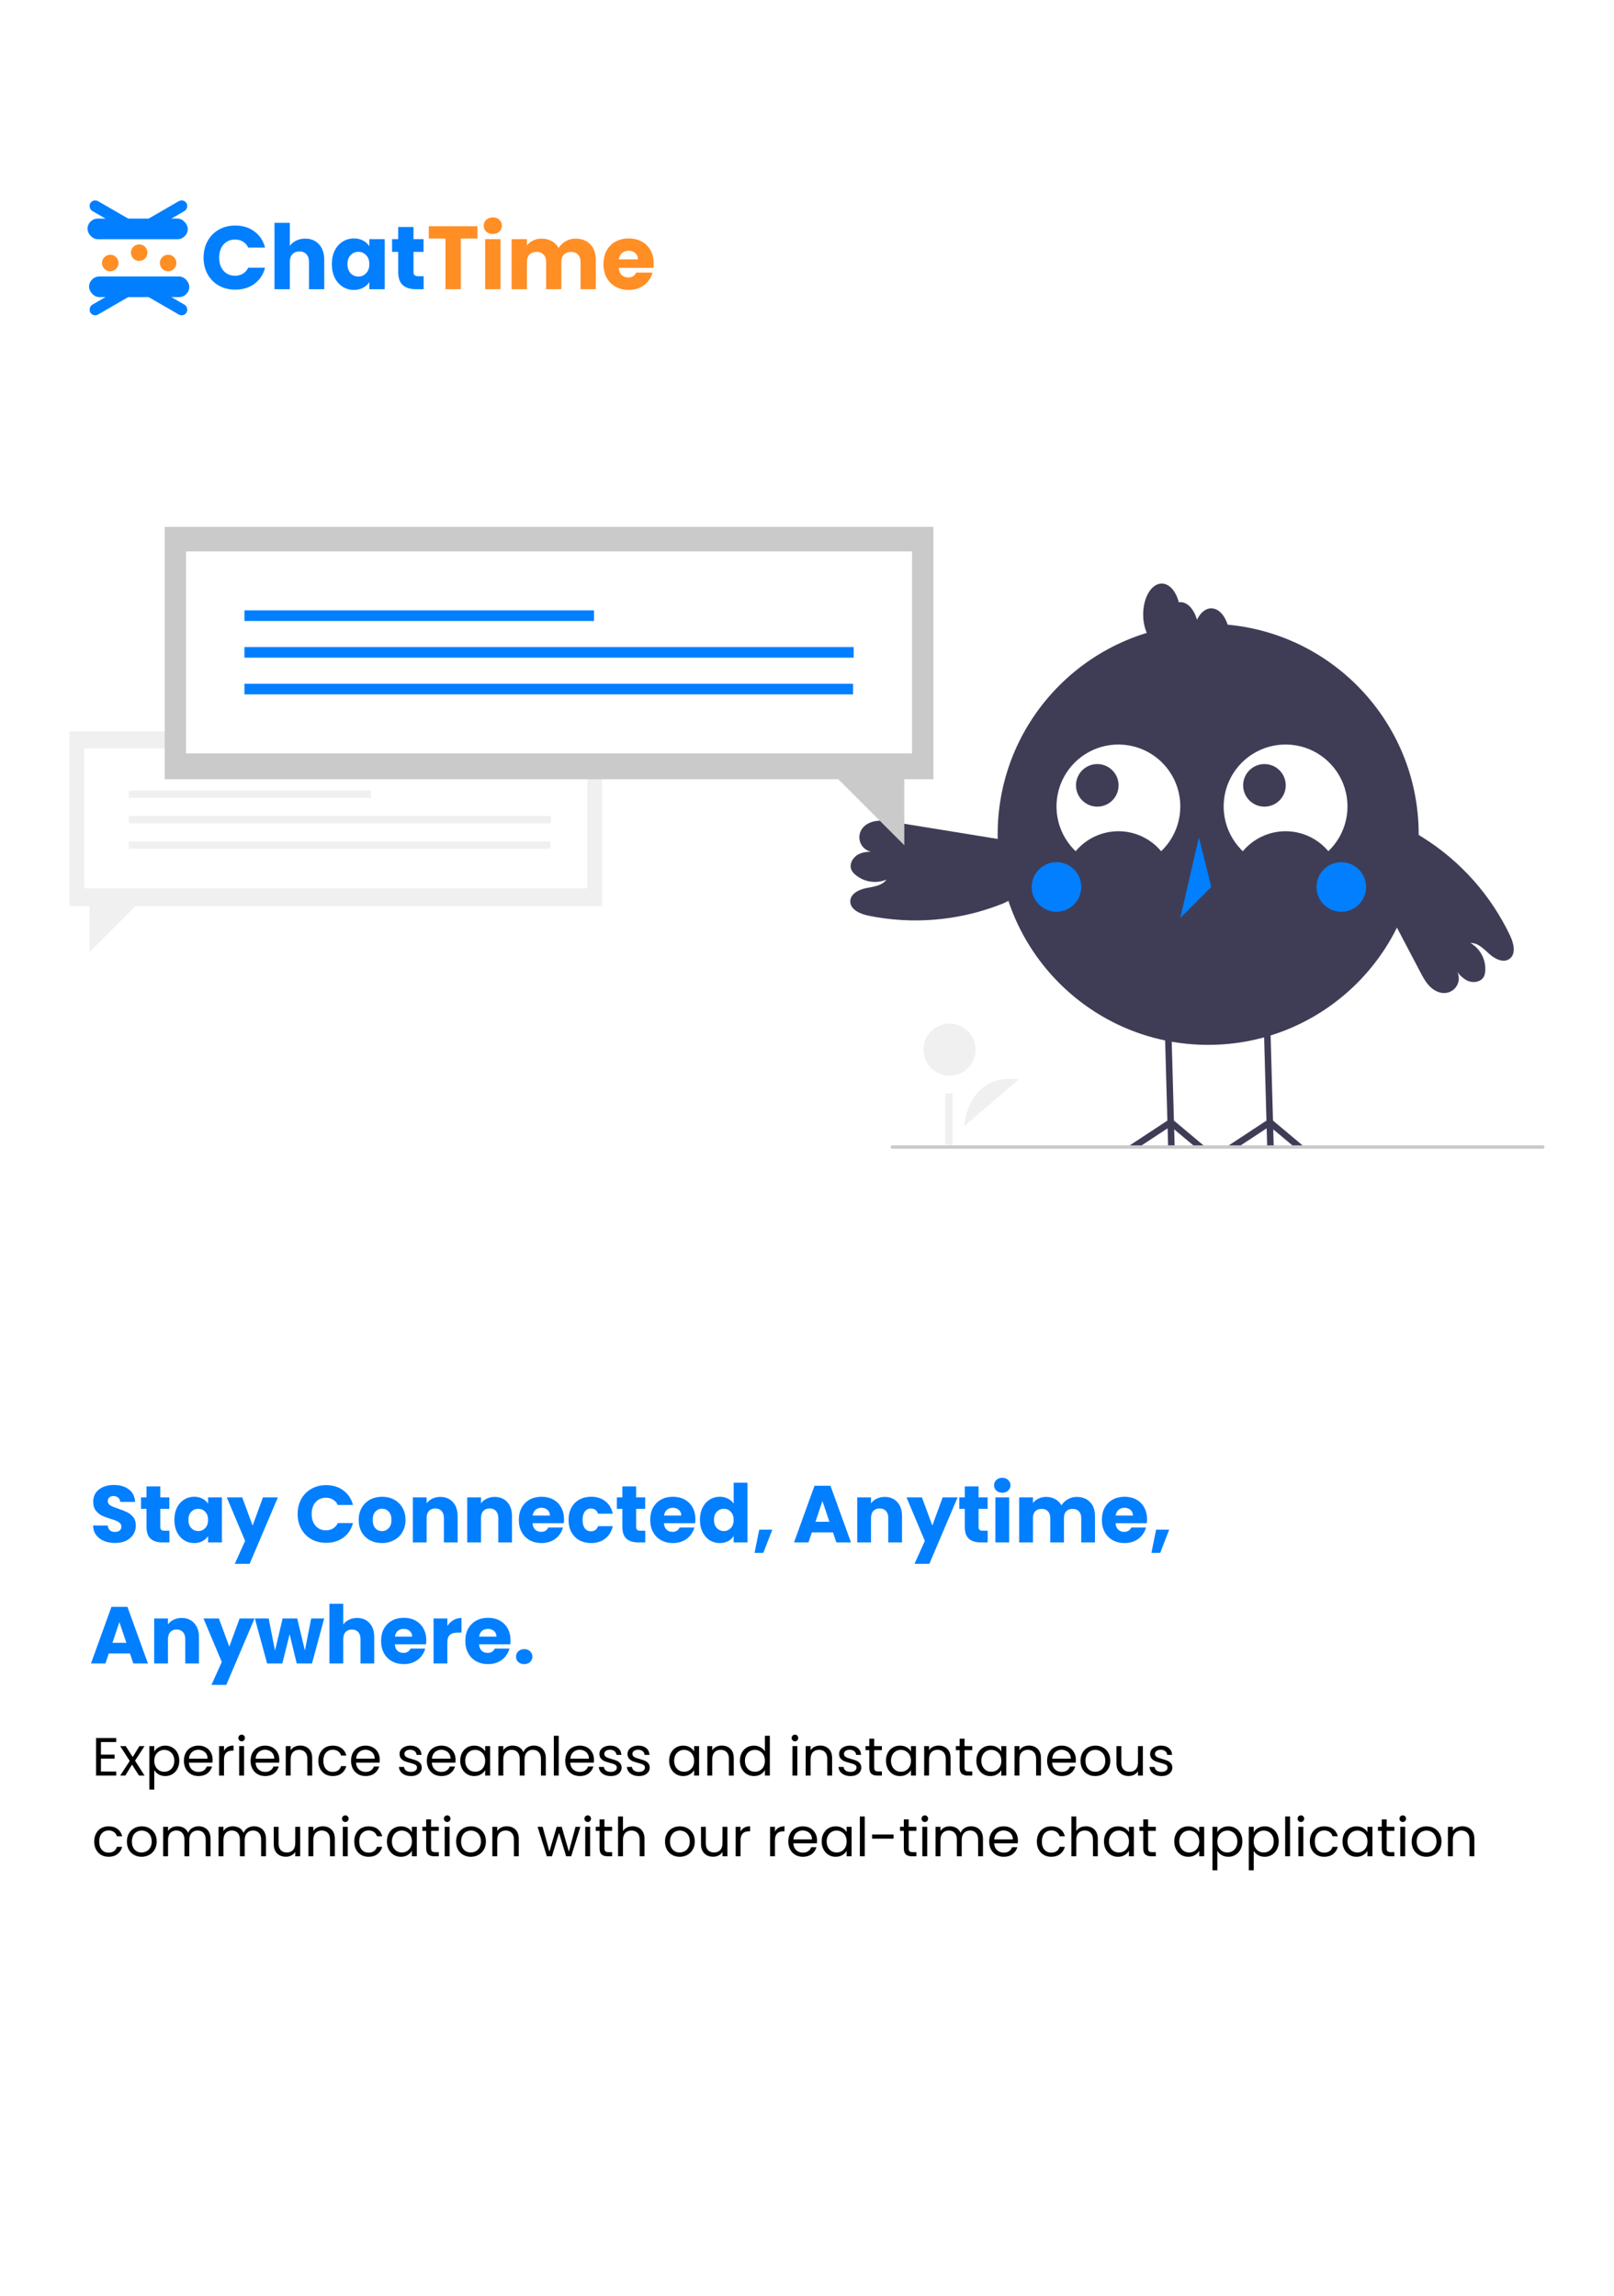 <svg width="720" height="1024" viewBox="0 0 720 1024" fill="none" xmlns="http://www.w3.org/2000/svg">
<rect width="720" height="1024" fill="white"/>
<g clip-path="url(#clip0_1_2)">
<path d="M268.603 326.203H31V404.204H40V424.605L60.4 404.204H268.603V326.203Z" fill="#F0F0F0"/>
<path d="M262.003 333.799H37.6V396.2H262.003V333.799Z" fill="white"/>
<path d="M165.49 352.618H57.446V355.897H165.49V352.618Z" fill="#F0F0F0"/>
<path d="M245.757 363.96H57.446V367.239H245.757V363.96Z" fill="#F0F0F0"/>
<path d="M245.573 375.303H57.446V378.582H245.573V375.303Z" fill="#F0F0F0"/>
<path d="M430.127 502.391C430.127 502.391 431.26 478.659 454.478 481.418Z" fill="#F0F0F0"/>
<path d="M423.567 479.807C429.984 479.807 435.187 474.604 435.187 468.187C435.187 461.769 429.984 456.566 423.567 456.566C417.149 456.566 411.946 461.769 411.946 468.187C411.946 474.604 417.149 479.807 423.567 479.807Z" fill="#F0F0F0"/>
<path d="M424.956 487.755H421.676V510.716H424.956V487.755Z" fill="#F0F0F0"/>
<path d="M538.965 466.061C590.829 466.061 632.873 424.017 632.873 372.152C632.873 320.288 590.829 278.244 538.965 278.244C487.101 278.244 445.056 320.288 445.056 372.152C445.056 424.017 487.101 466.061 538.965 466.061Z" fill="#3F3D56"/>
<path d="M479.844 379.691C482.176 376.899 485.093 374.653 488.388 373.111C491.684 371.57 495.278 370.771 498.916 370.771C502.554 370.771 506.147 371.57 509.443 373.111C512.738 374.653 515.655 376.899 517.988 379.691C521.939 375.919 524.683 371.06 525.873 365.728C527.063 360.396 526.645 354.832 524.672 349.738C522.699 344.643 519.26 340.249 514.789 337.109C510.319 333.97 505.018 332.226 499.556 332.1C494.095 331.973 488.719 333.469 484.108 336.397C479.496 339.326 475.857 343.556 473.65 348.553C471.443 353.551 470.767 359.09 471.708 364.471C472.65 369.852 475.165 374.833 478.937 378.784C479.232 379.093 479.535 379.396 479.844 379.691Z" fill="white"/>
<path d="M554.418 379.691C556.75 376.899 559.667 374.653 562.963 373.111C566.258 371.57 569.852 370.771 573.49 370.771C577.128 370.771 580.722 371.57 584.017 373.111C587.313 374.653 590.23 376.899 592.562 379.691C596.513 375.919 599.257 371.06 600.447 365.728C601.637 360.396 601.219 354.832 599.246 349.738C597.273 344.643 593.834 340.249 589.364 337.109C584.893 333.97 579.592 332.226 574.131 332.1C568.67 331.973 563.293 333.469 558.682 336.397C554.071 339.326 550.431 343.556 548.224 348.553C546.017 353.551 545.342 359.09 546.283 364.471C547.224 369.852 549.74 374.833 553.512 378.784C553.807 379.093 554.109 379.396 554.418 379.691Z" fill="white"/>
<path d="M489.494 359.808C494.741 359.808 498.995 355.555 498.995 350.307C498.995 345.06 494.741 340.806 489.494 340.806C484.246 340.806 479.993 345.06 479.993 350.307C479.993 355.555 484.246 359.808 489.494 359.808Z" fill="#3F3D56"/>
<path d="M564.065 359.808C569.313 359.808 573.566 355.555 573.566 350.307C573.566 345.06 569.313 340.806 564.065 340.806C558.818 340.806 554.564 345.06 554.564 350.307C554.564 355.555 558.818 359.808 564.065 359.808Z" fill="#3F3D56"/>
<path d="M471.295 406.678C477.397 406.678 482.343 401.731 482.343 395.629C482.343 389.528 477.397 384.581 471.295 384.581C465.194 384.581 460.247 389.528 460.247 395.629C460.247 401.731 465.194 406.678 471.295 406.678Z" fill="#027FFF"/>
<path d="M598.348 406.678C604.45 406.678 609.396 401.731 609.396 395.629C609.396 389.528 604.45 384.581 598.348 384.581C592.246 384.581 587.3 389.528 587.3 395.629C587.3 401.731 592.246 406.678 598.348 406.678Z" fill="#027FFF"/>
<path d="M534.822 373.533L526.536 409.439L540.345 395.63L534.822 373.533Z" fill="#027FFF"/>
<path d="M577.398 511.634L567.99 503.739L568.209 511.634H565.288L565.054 503.286L552.353 511.634H547.036L564.96 499.853L564.265 475.115L563.746 456.432L566.661 456.352L567.187 475.115L567.88 499.831L581.94 511.634H577.398Z" fill="#3F3D56"/>
<path d="M533.202 511.634L523.795 503.739L524.014 511.634H521.1L520.866 503.286L508.164 511.634H502.847L520.764 499.853L520.07 475.115L519.552 456.432L522.473 456.352L522.999 475.115L523.685 499.831L537.745 511.634H533.202Z" fill="#3F3D56"/>
<path d="M540.346 271.339C537.769 271.339 535.496 273.34 533.976 276.415C532.637 271.792 529.822 268.577 526.536 268.577C526.312 268.599 526.091 268.636 525.872 268.688C524.609 263.752 521.673 260.291 518.25 260.291C513.673 260.291 509.964 266.474 509.964 274.101C509.964 281.728 513.673 287.911 518.25 287.911C518.473 287.889 518.695 287.851 518.913 287.8C520.176 292.735 523.113 296.197 526.536 296.197C529.112 296.197 531.386 294.195 532.905 291.121C534.245 295.744 537.059 298.959 540.346 298.959C544.922 298.959 548.632 292.776 548.632 285.149C548.632 277.522 544.922 271.339 540.346 271.339Z" fill="#3F3D56"/>
<path d="M450.425 375.074L398.694 366.684C396.087 366.261 393.433 365.837 390.817 366.205C388.202 366.573 385.584 367.861 384.251 370.14C383.61 371.236 383.3 372.493 383.357 373.761C383.413 375.029 383.835 376.254 384.571 377.288C385.307 378.322 386.326 379.121 387.506 379.59C388.685 380.059 389.975 380.177 391.22 379.93C388.396 379.838 385.428 379.778 382.923 381.083C380.417 382.388 378.643 385.558 379.864 388.105C380.231 388.808 380.727 389.436 381.326 389.955C383.212 391.646 385.537 392.767 388.034 393.191C390.531 393.614 393.096 393.322 395.434 392.348C393.529 395.079 389.75 395.485 386.481 396.117C383.212 396.749 379.433 398.598 379.312 401.926C379.175 405.664 383.625 407.652 387.288 408.413C406.847 412.437 427.149 410.782 445.798 403.644C447.894 402.923 449.878 401.91 451.691 400.635C453.723 399.092 455.268 396.995 456.14 394.597C457.012 392.198 457.174 389.6 456.607 387.111C456.04 384.623 454.768 382.351 452.944 380.567C451.119 378.783 448.819 377.562 446.319 377.052" fill="#3F3D56"/>
<path d="M673.715 417.477C665.177 399.425 651.653 384.193 634.739 373.578C632.903 372.336 630.902 371.359 628.793 370.676C626.338 369.979 623.734 370.005 621.293 370.749C618.852 371.494 616.678 372.926 615.03 374.874C613.382 376.823 612.33 379.205 612.001 381.735C611.671 384.266 612.078 386.838 613.173 389.143L609.124 387.049C617.252 402.513 625.38 417.976 633.508 433.439C634.736 435.777 635.993 438.153 637.859 440.022C639.725 441.891 642.327 443.21 644.95 442.905C645.992 442.788 646.99 442.423 647.861 441.84C648.732 441.258 649.451 440.475 649.956 439.557C650.462 438.639 650.741 437.614 650.768 436.566C650.795 435.518 650.571 434.48 650.114 433.537C651.254 435.145 652.754 436.464 654.495 437.391C657.043 438.609 660.644 438.122 661.945 435.615C662.287 434.899 662.491 434.125 662.545 433.334C662.763 430.811 662.262 428.278 661.1 426.028C659.938 423.778 658.162 421.904 655.979 420.621C659.306 420.501 661.902 423.278 664.372 425.511C666.842 427.744 670.591 429.653 673.323 427.75C676.394 425.612 675.308 420.862 673.715 417.477Z" fill="#3F3D56"/>
<path d="M73.467 235H416.393V347.577H403.403V377.019L373.961 347.577H73.467V235Z" fill="#CACACA"/>
<path d="M406.868 245.963H82.993V336.024H406.868V245.963Z" fill="white"/>
<path d="M264.975 272.257H109.037V276.989H264.975V272.257Z" fill="#027FFF"/>
<path d="M380.823 288.627H109.037V293.36H380.823V288.627Z" fill="#027FFF"/>
<path d="M380.557 304.998H109.037V309.73H380.557V304.998Z" fill="#027FFF"/>
<path d="M688.238 512.396H398.051C397.849 512.396 397.655 512.316 397.512 512.173C397.369 512.03 397.289 511.836 397.289 511.634C397.289 511.432 397.369 511.239 397.512 511.096C397.655 510.953 397.849 510.873 398.051 510.873H688.238C688.44 510.873 688.634 510.953 688.777 511.096C688.92 511.239 689 511.432 689 511.634C689 511.836 688.92 512.03 688.777 512.173C688.634 512.316 688.44 512.396 688.238 512.396Z" fill="#CACACA"/>
</g>
<path d="M51.376 688.252C49.528 688.252 47.872 687.952 46.408 687.352C44.944 686.752 43.768 685.864 42.88 684.688C42.016 683.512 41.56 682.096 41.512 680.44H48.064C48.16 681.376 48.484 682.096 49.036 682.6C49.588 683.08 50.308 683.32 51.196 683.32C52.108 683.32 52.828 683.116 53.356 682.708C53.884 682.276 54.148 681.688 54.148 680.944C54.148 680.32 53.932 679.804 53.5 679.396C53.092 678.988 52.576 678.652 51.952 678.388C51.352 678.124 50.488 677.824 49.36 677.488C47.728 676.984 46.396 676.48 45.364 675.976C44.332 675.472 43.444 674.728 42.7 673.744C41.956 672.76 41.584 671.476 41.584 669.892C41.584 667.54 42.436 665.704 44.14 664.384C45.844 663.04 48.064 662.368 50.8 662.368C53.584 662.368 55.828 663.04 57.532 664.384C59.236 665.704 60.148 667.552 60.268 669.928H53.608C53.56 669.112 53.26 668.476 52.708 668.02C52.156 667.54 51.448 667.3 50.584 667.3C49.84 667.3 49.24 667.504 48.784 667.912C48.328 668.296 48.1 668.86 48.1 669.604C48.1 670.42 48.484 671.056 49.252 671.512C50.02 671.968 51.22 672.46 52.852 672.988C54.484 673.54 55.804 674.068 56.812 674.572C57.844 675.076 58.732 675.808 59.476 676.768C60.22 677.728 60.592 678.964 60.592 680.476C60.592 681.916 60.22 683.224 59.476 684.4C58.756 685.576 57.7 686.512 56.308 687.208C54.916 687.904 53.272 688.252 51.376 688.252ZM75.576 682.78V688H72.444C70.212 688 68.472 687.46 67.224 686.38C65.976 685.276 65.352 683.488 65.352 681.016V673.024H62.904V667.912H65.352V663.016H71.508V667.912H75.54V673.024H71.508V681.088C71.508 681.688 71.652 682.12 71.94 682.384C72.228 682.648 72.708 682.78 73.38 682.78H75.576ZM77.781 677.92C77.781 675.856 78.165 674.044 78.933 672.484C79.725 670.924 80.793 669.724 82.137 668.884C83.481 668.044 84.981 667.624 86.637 667.624C88.053 667.624 89.289 667.912 90.345 668.488C91.425 669.064 92.253 669.82 92.829 670.756V667.912H98.985V688H92.829V685.156C92.229 686.092 91.389 686.848 90.309 687.424C89.253 688 88.017 688.288 86.601 688.288C84.969 688.288 83.481 687.868 82.137 687.028C80.793 686.164 79.725 684.952 78.933 683.392C78.165 681.808 77.781 679.984 77.781 677.92ZM92.829 677.956C92.829 676.42 92.397 675.208 91.533 674.32C90.693 673.432 89.661 672.988 88.437 672.988C87.213 672.988 86.169 673.432 85.305 674.32C84.465 675.184 84.045 676.384 84.045 677.92C84.045 679.456 84.465 680.68 85.305 681.592C86.169 682.48 87.213 682.924 88.437 682.924C89.661 682.924 90.693 682.48 91.533 681.592C92.397 680.704 92.829 679.492 92.829 677.956ZM123.959 667.912L111.359 697.54H104.735L109.343 687.316L101.171 667.912H108.047L112.691 680.476L117.299 667.912H123.959ZM132.77 675.328C132.77 672.832 133.31 670.612 134.39 668.668C135.47 666.7 136.97 665.176 138.89 664.096C140.834 662.992 143.03 662.44 145.478 662.44C148.478 662.44 151.046 663.232 153.182 664.816C155.318 666.4 156.746 668.56 157.466 671.296H150.698C150.194 670.24 149.474 669.436 148.538 668.884C147.626 668.332 146.582 668.056 145.406 668.056C143.51 668.056 141.974 668.716 140.798 670.036C139.622 671.356 139.034 673.12 139.034 675.328C139.034 677.536 139.622 679.3 140.798 680.62C141.974 681.94 143.51 682.6 145.406 682.6C146.582 682.6 147.626 682.324 148.538 681.772C149.474 681.22 150.194 680.416 150.698 679.36H157.466C156.746 682.096 155.318 684.256 153.182 685.84C151.046 687.4 148.478 688.18 145.478 688.18C143.03 688.18 140.834 687.64 138.89 686.56C136.97 685.456 135.47 683.932 134.39 681.988C133.31 680.044 132.77 677.824 132.77 675.328ZM170.38 688.288C168.412 688.288 166.636 687.868 165.052 687.028C163.492 686.188 162.256 684.988 161.344 683.428C160.456 681.868 160.012 680.044 160.012 677.956C160.012 675.892 160.468 674.08 161.38 672.52C162.292 670.936 163.54 669.724 165.124 668.884C166.708 668.044 168.484 667.624 170.452 667.624C172.42 667.624 174.196 668.044 175.78 668.884C177.364 669.724 178.612 670.936 179.524 672.52C180.436 674.08 180.892 675.892 180.892 677.956C180.892 680.02 180.424 681.844 179.488 683.428C178.576 684.988 177.316 686.188 175.708 687.028C174.124 687.868 172.348 688.288 170.38 688.288ZM170.38 682.96C171.556 682.96 172.552 682.528 173.368 681.664C174.208 680.8 174.628 679.564 174.628 677.956C174.628 676.348 174.22 675.112 173.404 674.248C172.612 673.384 171.628 672.952 170.452 672.952C169.252 672.952 168.256 673.384 167.464 674.248C166.672 675.088 166.276 676.324 166.276 677.956C166.276 679.564 166.66 680.8 167.428 681.664C168.22 682.528 169.204 682.96 170.38 682.96ZM196.398 667.696C198.75 667.696 200.622 668.464 202.014 670C203.43 671.512 204.138 673.6 204.138 676.264V688H198.018V677.092C198.018 675.748 197.67 674.704 196.974 673.96C196.278 673.216 195.342 672.844 194.166 672.844C192.99 672.844 192.054 673.216 191.358 673.96C190.662 674.704 190.314 675.748 190.314 677.092V688H184.158V667.912H190.314V670.576C190.938 669.688 191.778 668.992 192.834 668.488C193.89 667.96 195.078 667.696 196.398 667.696ZM220.656 667.696C223.008 667.696 224.88 668.464 226.272 670C227.688 671.512 228.396 673.6 228.396 676.264V688H222.276V677.092C222.276 675.748 221.928 674.704 221.232 673.96C220.536 673.216 219.6 672.844 218.424 672.844C217.248 672.844 216.312 673.216 215.616 673.96C214.92 674.704 214.572 675.748 214.572 677.092V688H208.416V667.912H214.572V670.576C215.196 669.688 216.036 668.992 217.092 668.488C218.148 667.96 219.336 667.696 220.656 667.696ZM251.609 677.632C251.609 678.208 251.573 678.808 251.501 679.432H237.569C237.665 680.68 238.061 681.64 238.757 682.312C239.477 682.96 240.353 683.284 241.385 683.284C242.921 683.284 243.989 682.636 244.589 681.34H251.141C250.805 682.66 250.193 683.848 249.305 684.904C248.441 685.96 247.349 686.788 246.029 687.388C244.709 687.988 243.233 688.288 241.601 688.288C239.633 688.288 237.881 687.868 236.345 687.028C234.809 686.188 233.609 684.988 232.745 683.428C231.881 681.868 231.449 680.044 231.449 677.956C231.449 675.868 231.869 674.044 232.709 672.484C233.573 670.924 234.773 669.724 236.309 668.884C237.845 668.044 239.609 667.624 241.601 667.624C243.545 667.624 245.273 668.032 246.785 668.848C248.297 669.664 249.473 670.828 250.313 672.34C251.177 673.852 251.609 675.616 251.609 677.632ZM245.309 676.012C245.309 674.956 244.949 674.116 244.229 673.492C243.509 672.868 242.609 672.556 241.529 672.556C240.497 672.556 239.621 672.856 238.901 673.456C238.205 674.056 237.773 674.908 237.605 676.012H245.309ZM253.633 677.956C253.633 675.868 254.053 674.044 254.893 672.484C255.757 670.924 256.945 669.724 258.457 668.884C259.993 668.044 261.745 667.624 263.713 667.624C266.233 667.624 268.333 668.284 270.013 669.604C271.717 670.924 272.833 672.784 273.361 675.184H266.809C266.257 673.648 265.189 672.88 263.605 672.88C262.477 672.88 261.577 673.324 260.905 674.212C260.233 675.076 259.897 676.324 259.897 677.956C259.897 679.588 260.233 680.848 260.905 681.736C261.577 682.6 262.477 683.032 263.605 683.032C265.189 683.032 266.257 682.264 266.809 680.728H273.361C272.833 683.08 271.717 684.928 270.013 686.272C268.309 687.616 266.209 688.288 263.713 688.288C261.745 688.288 259.993 687.868 258.457 687.028C256.945 686.188 255.757 684.988 254.893 683.428C254.053 681.868 253.633 680.044 253.633 677.956ZM287.85 682.78V688H284.718C282.486 688 280.746 687.46 279.498 686.38C278.25 685.276 277.626 683.488 277.626 681.016V673.024H275.178V667.912H277.626V663.016H283.782V667.912H287.814V673.024H283.782V681.088C283.782 681.688 283.926 682.12 284.214 682.384C284.502 682.648 284.982 682.78 285.654 682.78H287.85ZM310.215 677.632C310.215 678.208 310.179 678.808 310.107 679.432H296.175C296.271 680.68 296.667 681.64 297.363 682.312C298.083 682.96 298.959 683.284 299.991 683.284C301.527 683.284 302.595 682.636 303.195 681.34H309.747C309.411 682.66 308.799 683.848 307.911 684.904C307.047 685.96 305.955 686.788 304.635 687.388C303.315 687.988 301.839 688.288 300.207 688.288C298.239 688.288 296.487 687.868 294.951 687.028C293.415 686.188 292.215 684.988 291.351 683.428C290.487 681.868 290.055 680.044 290.055 677.956C290.055 675.868 290.475 674.044 291.315 672.484C292.179 670.924 293.379 669.724 294.915 668.884C296.451 668.044 298.215 667.624 300.207 667.624C302.151 667.624 303.879 668.032 305.391 668.848C306.903 669.664 308.079 670.828 308.919 672.34C309.783 673.852 310.215 675.616 310.215 677.632ZM303.915 676.012C303.915 674.956 303.555 674.116 302.835 673.492C302.115 672.868 301.215 672.556 300.135 672.556C299.103 672.556 298.227 672.856 297.507 673.456C296.811 674.056 296.379 674.908 296.211 676.012H303.915ZM312.238 677.92C312.238 675.856 312.622 674.044 313.39 672.484C314.182 670.924 315.25 669.724 316.594 668.884C317.938 668.044 319.438 667.624 321.094 667.624C322.414 667.624 323.614 667.9 324.694 668.452C325.798 669.004 326.662 669.748 327.286 670.684V661.36H333.442V688H327.286V685.12C326.71 686.08 325.882 686.848 324.802 687.424C323.746 688 322.51 688.288 321.094 688.288C319.438 688.288 317.938 687.868 316.594 687.028C315.25 686.164 314.182 684.952 313.39 683.392C312.622 681.808 312.238 679.984 312.238 677.92ZM327.286 677.956C327.286 676.42 326.854 675.208 325.99 674.32C325.15 673.432 324.118 672.988 322.894 672.988C321.67 672.988 320.626 673.432 319.762 674.32C318.922 675.184 318.502 676.384 318.502 677.92C318.502 679.456 318.922 680.68 319.762 681.592C320.626 682.48 321.67 682.924 322.894 682.924C324.118 682.924 325.15 682.48 325.99 681.592C326.854 680.704 327.286 679.492 327.286 677.956ZM344.52 682.312L340.524 692.644H336.6L338.688 682.312H344.52ZM371.593 683.536H362.161L360.649 688H354.205L363.349 662.728H370.477L379.621 688H373.105L371.593 683.536ZM370.009 678.784L366.877 669.532L363.781 678.784H370.009ZM394.644 667.696C396.996 667.696 398.868 668.464 400.26 670C401.676 671.512 402.384 673.6 402.384 676.264V688H396.264V677.092C396.264 675.748 395.916 674.704 395.22 673.96C394.524 673.216 393.588 672.844 392.412 672.844C391.236 672.844 390.3 673.216 389.604 673.96C388.908 674.704 388.56 675.748 388.56 677.092V688H382.404V667.912H388.56V670.576C389.184 669.688 390.024 668.992 391.08 668.488C392.136 667.96 393.324 667.696 394.644 667.696ZM427.182 667.912L414.582 697.54H407.958L412.566 687.316L404.394 667.912H411.27L415.914 680.476L420.522 667.912H427.182ZM440.604 682.78V688H437.472C435.24 688 433.5 687.46 432.252 686.38C431.004 685.276 430.38 683.488 430.38 681.016V673.024H427.932V667.912H430.38V663.016H436.536V667.912H440.568V673.024H436.536V681.088C436.536 681.688 436.68 682.12 436.968 682.384C437.256 682.648 437.736 682.78 438.408 682.78H440.604ZM447.129 665.824C446.049 665.824 445.161 665.512 444.465 664.888C443.793 664.24 443.457 663.448 443.457 662.512C443.457 661.552 443.793 660.76 444.465 660.136C445.161 659.488 446.049 659.164 447.129 659.164C448.185 659.164 449.049 659.488 449.721 660.136C450.417 660.76 450.765 661.552 450.765 662.512C450.765 663.448 450.417 664.24 449.721 664.888C449.049 665.512 448.185 665.824 447.129 665.824ZM450.189 667.912V688H444.033V667.912H450.189ZM480.282 667.696C482.778 667.696 484.758 668.452 486.222 669.964C487.71 671.476 488.454 673.576 488.454 676.264V688H482.334V677.092C482.334 675.796 481.986 674.8 481.29 674.104C480.618 673.384 479.682 673.024 478.482 673.024C477.282 673.024 476.334 673.384 475.638 674.104C474.966 674.8 474.63 675.796 474.63 677.092V688H468.51V677.092C468.51 675.796 468.162 674.8 467.466 674.104C466.794 673.384 465.858 673.024 464.658 673.024C463.458 673.024 462.51 673.384 461.814 674.104C461.142 674.8 460.806 675.796 460.806 677.092V688H454.65V667.912H460.806V670.432C461.43 669.592 462.246 668.932 463.254 668.452C464.262 667.948 465.402 667.696 466.674 667.696C468.186 667.696 469.53 668.02 470.706 668.668C471.906 669.316 472.842 670.24 473.514 671.44C474.21 670.336 475.158 669.436 476.358 668.74C477.558 668.044 478.866 667.696 480.282 667.696ZM511.695 677.632C511.695 678.208 511.659 678.808 511.587 679.432H497.655C497.751 680.68 498.147 681.64 498.843 682.312C499.563 682.96 500.439 683.284 501.471 683.284C503.007 683.284 504.075 682.636 504.675 681.34H511.227C510.891 682.66 510.279 683.848 509.391 684.904C508.527 685.96 507.435 686.788 506.115 687.388C504.795 687.988 503.319 688.288 501.687 688.288C499.719 688.288 497.967 687.868 496.431 687.028C494.895 686.188 493.695 684.988 492.831 683.428C491.967 681.868 491.535 680.044 491.535 677.956C491.535 675.868 491.955 674.044 492.795 672.484C493.659 670.924 494.859 669.724 496.395 668.884C497.931 668.044 499.695 667.624 501.687 667.624C503.631 667.624 505.359 668.032 506.871 668.848C508.383 669.664 509.559 670.828 510.399 672.34C511.263 673.852 511.695 675.616 511.695 677.632ZM505.395 676.012C505.395 674.956 505.035 674.116 504.315 673.492C503.595 672.868 502.695 672.556 501.615 672.556C500.583 672.556 499.707 672.856 498.987 673.456C498.291 674.056 497.859 674.908 497.691 676.012H505.395ZM521.567 682.312L517.571 692.644H513.647L515.735 682.312H521.567ZM57.964 737.536H48.532L47.02 742H40.576L49.72 716.728H56.848L65.992 742H59.476L57.964 737.536ZM56.38 732.784L53.248 723.532L50.152 732.784H56.38ZM81.015 721.696C83.367 721.696 85.239 722.464 86.631 724C88.047 725.512 88.755 727.6 88.755 730.264V742H82.635V731.092C82.635 729.748 82.287 728.704 81.591 727.96C80.895 727.216 79.959 726.844 78.783 726.844C77.607 726.844 76.671 727.216 75.975 727.96C75.279 728.704 74.931 729.748 74.931 731.092V742H68.775V721.912H74.931V724.576C75.555 723.688 76.395 722.992 77.451 722.488C78.507 721.96 79.695 721.696 81.015 721.696ZM113.553 721.912L100.953 751.54H94.329L98.937 741.316L90.765 721.912H97.641L102.285 734.476L106.893 721.912H113.553ZM144.615 721.912L139.179 742H132.375L129.207 728.968L125.931 742H119.163L113.691 721.912H119.847L122.691 736.276L126.075 721.912H132.591L136.011 736.204L138.819 721.912H144.615ZM159.31 721.696C161.614 721.696 163.462 722.464 164.854 724C166.246 725.512 166.942 727.6 166.942 730.264V742H160.822V731.092C160.822 729.748 160.474 728.704 159.778 727.96C159.082 727.216 158.146 726.844 156.97 726.844C155.794 726.844 154.858 727.216 154.162 727.96C153.466 728.704 153.118 729.748 153.118 731.092V742H146.962V715.36H153.118V724.612C153.742 723.724 154.594 723.016 155.674 722.488C156.754 721.96 157.966 721.696 159.31 721.696ZM190.156 731.632C190.156 732.208 190.12 732.808 190.048 733.432H176.116C176.212 734.68 176.608 735.64 177.304 736.312C178.024 736.96 178.9 737.284 179.932 737.284C181.468 737.284 182.536 736.636 183.136 735.34H189.688C189.352 736.66 188.74 737.848 187.852 738.904C186.988 739.96 185.896 740.788 184.576 741.388C183.256 741.988 181.78 742.288 180.148 742.288C178.18 742.288 176.428 741.868 174.892 741.028C173.356 740.188 172.156 738.988 171.292 737.428C170.428 735.868 169.996 734.044 169.996 731.956C169.996 729.868 170.416 728.044 171.256 726.484C172.12 724.924 173.32 723.724 174.856 722.884C176.392 722.044 178.156 721.624 180.148 721.624C182.092 721.624 183.82 722.032 185.332 722.848C186.844 723.664 188.02 724.828 188.86 726.34C189.724 727.852 190.156 729.616 190.156 731.632ZM183.856 730.012C183.856 728.956 183.496 728.116 182.776 727.492C182.056 726.868 181.156 726.556 180.076 726.556C179.044 726.556 178.168 726.856 177.448 727.456C176.752 728.056 176.32 728.908 176.152 730.012H183.856ZM199.56 725.26C200.28 724.156 201.18 723.292 202.26 722.668C203.34 722.02 204.54 721.696 205.86 721.696V728.212H204.168C202.632 728.212 201.48 728.548 200.712 729.22C199.944 729.868 199.56 731.02 199.56 732.676V742H193.404V721.912H199.56V725.26ZM227.738 731.632C227.738 732.208 227.702 732.808 227.63 733.432H213.698C213.794 734.68 214.19 735.64 214.886 736.312C215.606 736.96 216.482 737.284 217.514 737.284C219.05 737.284 220.118 736.636 220.718 735.34H227.27C226.934 736.66 226.322 737.848 225.434 738.904C224.57 739.96 223.478 740.788 222.158 741.388C220.838 741.988 219.362 742.288 217.73 742.288C215.762 742.288 214.01 741.868 212.474 741.028C210.938 740.188 209.738 738.988 208.874 737.428C208.01 735.868 207.578 734.044 207.578 731.956C207.578 729.868 207.998 728.044 208.838 726.484C209.702 724.924 210.902 723.724 212.438 722.884C213.974 722.044 215.738 721.624 217.73 721.624C219.674 721.624 221.402 722.032 222.914 722.848C224.426 723.664 225.602 724.828 226.442 726.34C227.306 727.852 227.738 729.616 227.738 731.632ZM221.438 730.012C221.438 728.956 221.078 728.116 220.358 727.492C219.638 726.868 218.738 726.556 217.658 726.556C216.626 726.556 215.75 726.856 215.03 727.456C214.334 728.056 213.902 728.908 213.734 730.012H221.438ZM233.866 742.288C232.786 742.288 231.898 741.976 231.202 741.352C230.53 740.704 230.194 739.912 230.194 738.976C230.194 738.016 230.53 737.212 231.202 736.564C231.898 735.916 232.786 735.592 233.866 735.592C234.922 735.592 235.786 735.916 236.458 736.564C237.154 737.212 237.502 738.016 237.502 738.976C237.502 739.912 237.154 740.704 236.458 741.352C235.786 741.976 234.922 742.288 233.866 742.288Z" fill="#027FFF"/>
<circle cx="49.185" cy="117.312" r="3.688" fill="#FF8E25"/>
<circle cx="74.999" cy="117.312" r="3.688" fill="#FF8E25"/>
<circle cx="62.092" cy="112.702" r="3.688" fill="#FF8E25"/>
<rect x="39.044" y="97.49" width="44.714" height="9.219" rx="4.61" fill="#027FFF"/>
<rect x="41.535" y="88.465" width="27.732" height="5.071" rx="2.535" transform="rotate(30 41.535 88.465)" fill="#027FFF"/>
<rect width="27.732" height="5.071" rx="2.535" transform="matrix(-0.866 0.5 0.5 0.866 81.96 88.465)" fill="#027FFF"/>
<rect x="84.451" y="132.536" width="44.714" height="9.219" rx="4.61" transform="rotate(-180 84.451 132.536)" fill="#027FFF"/>
<rect x="81.96" y="141.562" width="27.732" height="5.071" rx="2.535" transform="rotate(-150 81.96 141.562)" fill="#027FFF"/>
<rect width="27.732" height="5.071" rx="2.535" transform="matrix(0.866 -0.5 -0.5 -0.866 41.535 141.562)" fill="#027FFF"/>
<path d="M90.816 114.92C90.816 112.147 91.415 109.68 92.615 107.52C93.816 105.333 95.482 103.64 97.615 102.44C99.775 101.213 102.216 100.6 104.936 100.6C108.269 100.6 111.122 101.48 113.496 103.24C115.869 105 117.456 107.4 118.256 110.44H110.736C110.176 109.267 109.376 108.373 108.336 107.76C107.322 107.147 106.162 106.84 104.856 106.84C102.749 106.84 101.042 107.573 99.736 109.04C98.429 110.507 97.775 112.467 97.775 114.92C97.775 117.373 98.429 119.333 99.736 120.8C101.042 122.267 102.749 123 104.856 123C106.162 123 107.322 122.693 108.336 122.08C109.376 121.467 110.176 120.573 110.736 119.4H118.256C117.456 122.44 115.869 124.84 113.496 126.6C111.122 128.333 108.269 129.2 104.936 129.2C102.216 129.2 99.775 128.6 97.615 127.4C95.482 126.173 93.816 124.48 92.615 122.32C91.415 120.16 90.816 117.693 90.816 114.92ZM136.164 106.44C138.724 106.44 140.778 107.293 142.324 109C143.871 110.68 144.644 113 144.644 115.96V129H137.844V116.88C137.844 115.387 137.458 114.227 136.684 113.4C135.911 112.573 134.871 112.16 133.564 112.16C132.258 112.16 131.218 112.573 130.444 113.4C129.671 114.227 129.284 115.387 129.284 116.88V129H122.444V99.4H129.284V109.68C129.978 108.693 130.924 107.907 132.124 107.32C133.324 106.733 134.671 106.44 136.164 106.44ZM148.037 117.8C148.037 115.507 148.464 113.493 149.317 111.76C150.197 110.027 151.384 108.693 152.877 107.76C154.371 106.827 156.037 106.36 157.877 106.36C159.451 106.36 160.824 106.68 161.997 107.32C163.197 107.96 164.117 108.8 164.757 109.84V106.68H171.597V129H164.757V125.84C164.091 126.88 163.157 127.72 161.957 128.36C160.784 129 159.411 129.32 157.837 129.32C156.024 129.32 154.371 128.853 152.877 127.92C151.384 126.96 150.197 125.613 149.317 123.88C148.464 122.12 148.037 120.093 148.037 117.8ZM164.757 117.84C164.757 116.133 164.277 114.787 163.317 113.8C162.384 112.813 161.237 112.32 159.877 112.32C158.517 112.32 157.357 112.813 156.397 113.8C155.464 114.76 154.997 116.093 154.997 117.8C154.997 119.507 155.464 120.867 156.397 121.88C157.357 122.867 158.517 123.36 159.877 123.36C161.237 123.36 162.384 122.867 163.317 121.88C164.277 120.893 164.757 119.547 164.757 117.84ZM188.986 123.2V129H185.506C183.026 129 181.093 128.4 179.706 127.2C178.319 125.973 177.626 123.987 177.626 121.24V112.36H174.906V106.68H177.626V101.24H184.466V106.68H188.946V112.36H184.466V121.32C184.466 121.987 184.626 122.467 184.946 122.76C185.266 123.053 185.799 123.2 186.546 123.2H188.986Z" fill="#027FFF"/>
<path d="M212.996 100.92V106.4H205.556V129H198.716V106.4H191.276V100.92H212.996ZM219.869 104.36C218.669 104.36 217.682 104.013 216.909 103.32C216.162 102.6 215.789 101.72 215.789 100.68C215.789 99.613 216.162 98.733 216.909 98.04C217.682 97.32 218.669 96.96 219.869 96.96C221.042 96.96 222.002 97.32 222.749 98.04C223.522 98.733 223.909 99.613 223.909 100.68C223.909 101.72 223.522 102.6 222.749 103.32C222.002 104.013 221.042 104.36 219.869 104.36ZM223.269 106.68V129H216.429V106.68H223.269ZM256.706 106.44C259.479 106.44 261.679 107.28 263.306 108.96C264.959 110.64 265.786 112.973 265.786 115.96V129H258.986V116.88C258.986 115.44 258.599 114.333 257.826 113.56C257.079 112.76 256.039 112.36 254.706 112.36C253.372 112.36 252.319 112.76 251.546 113.56C250.799 114.333 250.426 115.44 250.426 116.88V129H243.626V116.88C243.626 115.44 243.239 114.333 242.466 113.56C241.719 112.76 240.679 112.36 239.346 112.36C238.012 112.36 236.959 112.76 236.186 113.56C235.439 114.333 235.066 115.44 235.066 116.88V129H228.226V106.68H235.066V109.48C235.759 108.547 236.666 107.813 237.786 107.28C238.906 106.72 240.172 106.44 241.586 106.44C243.266 106.44 244.759 106.8 246.066 107.52C247.399 108.24 248.439 109.267 249.186 110.6C249.959 109.373 251.012 108.373 252.346 107.6C253.679 106.827 255.132 106.44 256.706 106.44ZM291.609 117.48C291.609 118.12 291.569 118.787 291.489 119.48H276.009C276.116 120.867 276.556 121.933 277.329 122.68C278.129 123.4 279.103 123.76 280.249 123.76C281.956 123.76 283.143 123.04 283.809 121.6H291.089C290.716 123.067 290.036 124.387 289.049 125.56C288.089 126.733 286.876 127.653 285.409 128.32C283.943 128.987 282.303 129.32 280.489 129.32C278.303 129.32 276.356 128.853 274.649 127.92C272.943 126.987 271.609 125.653 270.649 123.92C269.689 122.187 269.209 120.16 269.209 117.84C269.209 115.52 269.676 113.493 270.609 111.76C271.569 110.027 272.903 108.693 274.609 107.76C276.316 106.827 278.276 106.36 280.489 106.36C282.649 106.36 284.569 106.813 286.249 107.72C287.929 108.627 289.236 109.92 290.169 111.6C291.129 113.28 291.609 115.24 291.609 117.48ZM284.609 115.68C284.609 114.507 284.209 113.573 283.409 112.88C282.609 112.187 281.609 111.84 280.409 111.84C279.263 111.84 278.289 112.173 277.489 112.84C276.716 113.507 276.236 114.453 276.049 115.68H284.609Z" fill="#FF8E25"/>
<path d="M45.032 777.048V782.64H51.128V784.44H45.032V790.2H51.848V792H42.848V775.248H51.848V777.048H45.032ZM62.017 792L58.897 787.104L55.897 792H53.617L57.865 785.472L53.617 778.848H56.089L59.209 783.72L62.185 778.848H64.465L60.241 785.352L64.489 792H62.017ZM68.821 781.272C69.253 780.52 69.893 779.896 70.741 779.4C71.605 778.888 72.605 778.632 73.741 778.632C74.909 778.632 75.965 778.912 76.909 779.472C77.869 780.032 78.621 780.824 79.165 781.848C79.709 782.856 79.981 784.032 79.981 785.376C79.981 786.704 79.709 787.888 79.165 788.928C78.621 789.968 77.869 790.776 76.909 791.352C75.965 791.928 74.909 792.216 73.741 792.216C72.621 792.216 71.629 791.968 70.765 791.472C69.917 790.96 69.269 790.328 68.821 789.576V798.24H66.637V778.848H68.821V781.272ZM77.749 785.376C77.749 784.384 77.549 783.52 77.149 782.784C76.749 782.048 76.205 781.488 75.517 781.104C74.845 780.72 74.101 780.528 73.285 780.528C72.485 780.528 71.741 780.728 71.053 781.128C70.381 781.512 69.837 782.08 69.421 782.832C69.021 783.568 68.821 784.424 68.821 785.4C68.821 786.392 69.021 787.264 69.421 788.016C69.837 788.752 70.381 789.32 71.053 789.72C71.741 790.104 72.485 790.296 73.285 790.296C74.101 790.296 74.845 790.104 75.517 789.72C76.205 789.32 76.749 788.752 77.149 788.016C77.549 787.264 77.749 786.384 77.749 785.376ZM94.856 784.92C94.856 785.336 94.832 785.776 94.784 786.24H84.272C84.352 787.536 84.792 788.552 85.592 789.288C86.408 790.008 87.392 790.368 88.544 790.368C89.488 790.368 90.272 790.152 90.896 789.72C91.536 789.272 91.984 788.68 92.24 787.944H94.592C94.24 789.208 93.536 790.24 92.48 791.04C91.424 791.824 90.112 792.216 88.544 792.216C87.296 792.216 86.176 791.936 85.184 791.376C84.208 790.816 83.44 790.024 82.88 789C82.32 787.96 82.04 786.76 82.04 785.4C82.04 784.04 82.312 782.848 82.856 781.824C83.4 780.8 84.16 780.016 85.136 779.472C86.128 778.912 87.264 778.632 88.544 778.632C89.792 778.632 90.896 778.904 91.856 779.448C92.816 779.992 93.552 780.744 94.064 781.704C94.592 782.648 94.856 783.72 94.856 784.92ZM92.6 784.464C92.6 783.632 92.416 782.92 92.048 782.328C91.68 781.72 91.176 781.264 90.536 780.96C89.912 780.64 89.216 780.48 88.448 780.48C87.344 780.48 86.4 780.832 85.616 781.536C84.848 782.24 84.408 783.216 84.296 784.464H92.6ZM99.923 780.984C100.307 780.232 100.851 779.648 101.555 779.232C102.275 778.816 103.147 778.608 104.171 778.608V780.864H103.595C101.147 780.864 99.923 782.192 99.923 784.848V792H97.739V778.848H99.923V780.984ZM107.82 776.712C107.404 776.712 107.052 776.568 106.764 776.28C106.476 775.992 106.332 775.64 106.332 775.224C106.332 774.808 106.476 774.456 106.764 774.168C107.052 773.88 107.404 773.736 107.82 773.736C108.22 773.736 108.556 773.88 108.828 774.168C109.116 774.456 109.26 774.808 109.26 775.224C109.26 775.64 109.116 775.992 108.828 776.28C108.556 776.568 108.22 776.712 107.82 776.712ZM108.876 778.848V792H106.692V778.848H108.876ZM124.598 784.92C124.598 785.336 124.574 785.776 124.526 786.24H114.014C114.094 787.536 114.534 788.552 115.334 789.288C116.15 790.008 117.134 790.368 118.286 790.368C119.23 790.368 120.014 790.152 120.638 789.72C121.278 789.272 121.726 788.68 121.982 787.944H124.334C123.982 789.208 123.278 790.24 122.222 791.04C121.166 791.824 119.854 792.216 118.286 792.216C117.038 792.216 115.918 791.936 114.926 791.376C113.95 790.816 113.182 790.024 112.622 789C112.062 787.96 111.782 786.76 111.782 785.4C111.782 784.04 112.054 782.848 112.598 781.824C113.142 780.8 113.902 780.016 114.878 779.472C115.87 778.912 117.006 778.632 118.286 778.632C119.534 778.632 120.638 778.904 121.598 779.448C122.558 779.992 123.294 780.744 123.806 781.704C124.334 782.648 124.598 783.72 124.598 784.92ZM122.342 784.464C122.342 783.632 122.158 782.92 121.79 782.328C121.422 781.72 120.918 781.264 120.278 780.96C119.654 780.64 118.958 780.48 118.19 780.48C117.086 780.48 116.142 780.832 115.358 781.536C114.59 782.24 114.15 783.216 114.038 784.464H122.342ZM133.889 778.608C135.489 778.608 136.785 779.096 137.777 780.072C138.769 781.032 139.265 782.424 139.265 784.248V792H137.105V784.56C137.105 783.248 136.777 782.248 136.121 781.56C135.465 780.856 134.569 780.504 133.433 780.504C132.281 780.504 131.361 780.864 130.673 781.584C130.001 782.304 129.665 783.352 129.665 784.728V792H127.481V778.848H129.665V780.72C130.097 780.048 130.681 779.528 131.417 779.16C132.169 778.792 132.993 778.608 133.889 778.608ZM142.016 785.4C142.016 784.04 142.288 782.856 142.832 781.848C143.376 780.824 144.128 780.032 145.088 779.472C146.064 778.912 147.176 778.632 148.424 778.632C150.04 778.632 151.368 779.024 152.408 779.808C153.464 780.592 154.16 781.68 154.496 783.072H152.144C151.92 782.272 151.48 781.64 150.824 781.176C150.184 780.712 149.384 780.48 148.424 780.48C147.176 780.48 146.168 780.912 145.4 781.776C144.632 782.624 144.248 783.832 144.248 785.4C144.248 786.984 144.632 788.208 145.4 789.072C146.168 789.936 147.176 790.368 148.424 790.368C149.384 790.368 150.184 790.144 150.824 789.696C151.464 789.248 151.904 788.608 152.144 787.776H154.496C154.144 789.12 153.44 790.2 152.384 791.016C151.328 791.816 150.008 792.216 148.424 792.216C147.176 792.216 146.064 791.936 145.088 791.376C144.128 790.816 143.376 790.024 142.832 789C142.288 787.976 142.016 786.776 142.016 785.4ZM169.411 784.92C169.411 785.336 169.387 785.776 169.339 786.24H158.827C158.907 787.536 159.347 788.552 160.147 789.288C160.963 790.008 161.947 790.368 163.099 790.368C164.043 790.368 164.827 790.152 165.451 789.72C166.091 789.272 166.539 788.68 166.795 787.944H169.147C168.795 789.208 168.091 790.24 167.035 791.04C165.979 791.824 164.667 792.216 163.099 792.216C161.851 792.216 160.731 791.936 159.739 791.376C158.763 790.816 157.995 790.024 157.435 789C156.875 787.96 156.595 786.76 156.595 785.4C156.595 784.04 156.867 782.848 157.411 781.824C157.955 780.8 158.715 780.016 159.691 779.472C160.683 778.912 161.819 778.632 163.099 778.632C164.347 778.632 165.451 778.904 166.411 779.448C167.371 779.992 168.107 780.744 168.619 781.704C169.147 782.648 169.411 783.72 169.411 784.92ZM167.155 784.464C167.155 783.632 166.971 782.92 166.603 782.328C166.235 781.72 165.731 781.264 165.091 780.96C164.467 780.64 163.771 780.48 163.003 780.48C161.899 780.48 160.955 780.832 160.171 781.536C159.403 782.24 158.963 783.216 158.851 784.464H167.155ZM183.348 792.216C182.34 792.216 181.436 792.048 180.636 791.712C179.836 791.36 179.204 790.88 178.74 790.272C178.276 789.648 178.02 788.936 177.972 788.136H180.228C180.292 788.792 180.596 789.328 181.14 789.744C181.7 790.16 182.428 790.368 183.324 790.368C184.156 790.368 184.812 790.184 185.292 789.816C185.772 789.448 186.012 788.984 186.012 788.424C186.012 787.848 185.756 787.424 185.244 787.152C184.732 786.864 183.94 786.584 182.868 786.312C181.892 786.056 181.092 785.8 180.468 785.544C179.86 785.272 179.332 784.88 178.884 784.368C178.452 783.84 178.236 783.152 178.236 782.304C178.236 781.632 178.436 781.016 178.836 780.456C179.236 779.896 179.804 779.456 180.54 779.136C181.276 778.8 182.116 778.632 183.06 778.632C184.516 778.632 185.692 779 186.588 779.736C187.484 780.472 187.964 781.48 188.028 782.76H185.844C185.796 782.072 185.516 781.52 185.004 781.104C184.508 780.688 183.836 780.48 182.988 780.48C182.204 780.48 181.58 780.648 181.116 780.984C180.652 781.32 180.42 781.76 180.42 782.304C180.42 782.736 180.556 783.096 180.828 783.384C181.116 783.656 181.468 783.88 181.884 784.056C182.316 784.216 182.908 784.4 183.66 784.608C184.604 784.864 185.372 785.12 185.964 785.376C186.556 785.616 187.06 785.984 187.476 786.48C187.908 786.976 188.132 787.624 188.148 788.424C188.148 789.144 187.948 789.792 187.548 790.368C187.148 790.944 186.58 791.4 185.844 791.736C185.124 792.056 184.292 792.216 183.348 792.216ZM203.231 784.92C203.231 785.336 203.207 785.776 203.159 786.24H192.647C192.727 787.536 193.167 788.552 193.967 789.288C194.783 790.008 195.767 790.368 196.919 790.368C197.863 790.368 198.647 790.152 199.271 789.72C199.911 789.272 200.359 788.68 200.615 787.944H202.967C202.615 789.208 201.911 790.24 200.855 791.04C199.799 791.824 198.487 792.216 196.919 792.216C195.671 792.216 194.551 791.936 193.559 791.376C192.583 790.816 191.815 790.024 191.255 789C190.695 787.96 190.415 786.76 190.415 785.4C190.415 784.04 190.687 782.848 191.231 781.824C191.775 780.8 192.535 780.016 193.511 779.472C194.503 778.912 195.639 778.632 196.919 778.632C198.167 778.632 199.271 778.904 200.231 779.448C201.191 779.992 201.927 780.744 202.439 781.704C202.967 782.648 203.231 783.72 203.231 784.92ZM200.975 784.464C200.975 783.632 200.791 782.92 200.423 782.328C200.055 781.72 199.551 781.264 198.911 780.96C198.287 780.64 197.591 780.48 196.823 780.48C195.719 780.48 194.775 780.832 193.991 781.536C193.223 782.24 192.783 783.216 192.671 784.464H200.975ZM205.298 785.376C205.298 784.032 205.57 782.856 206.114 781.848C206.658 780.824 207.402 780.032 208.346 779.472C209.306 778.912 210.37 778.632 211.538 778.632C212.69 778.632 213.69 778.88 214.538 779.376C215.386 779.872 216.018 780.496 216.434 781.248V778.848H218.642V792H216.434V789.552C216.002 790.32 215.354 790.96 214.49 791.472C213.642 791.968 212.65 792.216 211.514 792.216C210.346 792.216 209.29 791.928 208.346 791.352C207.402 790.776 206.658 789.968 206.114 788.928C205.57 787.888 205.298 786.704 205.298 785.376ZM216.434 785.4C216.434 784.408 216.234 783.544 215.834 782.808C215.434 782.072 214.89 781.512 214.202 781.128C213.53 780.728 212.786 780.528 211.97 780.528C211.154 780.528 210.41 780.72 209.738 781.104C209.066 781.488 208.53 782.048 208.13 782.784C207.73 783.52 207.53 784.384 207.53 785.376C207.53 786.384 207.73 787.264 208.13 788.016C208.53 788.752 209.066 789.32 209.738 789.72C210.41 790.104 211.154 790.296 211.97 790.296C212.786 790.296 213.53 790.104 214.202 789.72C214.89 789.32 215.434 788.752 215.834 788.016C216.234 787.264 216.434 786.392 216.434 785.4ZM238.148 778.608C239.172 778.608 240.084 778.824 240.884 779.256C241.684 779.672 242.316 780.304 242.78 781.152C243.244 782 243.476 783.032 243.476 784.248V792H241.316V784.56C241.316 783.248 240.988 782.248 240.332 781.56C239.692 780.856 238.82 780.504 237.716 780.504C236.58 780.504 235.676 780.872 235.004 781.608C234.332 782.328 233.996 783.376 233.996 784.752V792H231.836V784.56C231.836 783.248 231.508 782.248 230.852 781.56C230.212 780.856 229.34 780.504 228.236 780.504C227.1 780.504 226.196 780.872 225.524 781.608C224.852 782.328 224.516 783.376 224.516 784.752V792H222.332V778.848H224.516V780.744C224.948 780.056 225.524 779.528 226.244 779.16C226.98 778.792 227.788 778.608 228.668 778.608C229.772 778.608 230.748 778.856 231.596 779.352C232.444 779.848 233.076 780.576 233.492 781.536C233.86 780.608 234.468 779.888 235.316 779.376C236.164 778.864 237.108 778.608 238.148 778.608ZM249.243 774.24V792H247.059V774.24H249.243ZM264.965 784.92C264.965 785.336 264.941 785.776 264.893 786.24H254.381C254.461 787.536 254.901 788.552 255.701 789.288C256.517 790.008 257.501 790.368 258.653 790.368C259.597 790.368 260.381 790.152 261.005 789.72C261.645 789.272 262.093 788.68 262.349 787.944H264.701C264.349 789.208 263.645 790.24 262.589 791.04C261.533 791.824 260.221 792.216 258.653 792.216C257.405 792.216 256.285 791.936 255.293 791.376C254.317 790.816 253.549 790.024 252.989 789C252.429 787.96 252.149 786.76 252.149 785.4C252.149 784.04 252.421 782.848 252.965 781.824C253.509 780.8 254.269 780.016 255.245 779.472C256.237 778.912 257.373 778.632 258.653 778.632C259.901 778.632 261.005 778.904 261.965 779.448C262.925 779.992 263.661 780.744 264.173 781.704C264.701 782.648 264.965 783.72 264.965 784.92ZM262.709 784.464C262.709 783.632 262.525 782.92 262.157 782.328C261.789 781.72 261.285 781.264 260.645 780.96C260.021 780.64 259.325 780.48 258.557 780.48C257.453 780.48 256.509 780.832 255.725 781.536C254.957 782.24 254.517 783.216 254.405 784.464H262.709ZM272.504 792.216C271.496 792.216 270.592 792.048 269.792 791.712C268.992 791.36 268.36 790.88 267.896 790.272C267.432 789.648 267.176 788.936 267.128 788.136H269.384C269.448 788.792 269.752 789.328 270.296 789.744C270.856 790.16 271.584 790.368 272.48 790.368C273.312 790.368 273.968 790.184 274.448 789.816C274.928 789.448 275.168 788.984 275.168 788.424C275.168 787.848 274.912 787.424 274.4 787.152C273.888 786.864 273.096 786.584 272.024 786.312C271.048 786.056 270.248 785.8 269.624 785.544C269.016 785.272 268.488 784.88 268.04 784.368C267.608 783.84 267.392 783.152 267.392 782.304C267.392 781.632 267.592 781.016 267.992 780.456C268.392 779.896 268.96 779.456 269.696 779.136C270.432 778.8 271.272 778.632 272.216 778.632C273.672 778.632 274.848 779 275.744 779.736C276.64 780.472 277.12 781.48 277.184 782.76H275C274.952 782.072 274.672 781.52 274.16 781.104C273.664 780.688 272.992 780.48 272.144 780.48C271.36 780.48 270.736 780.648 270.272 780.984C269.808 781.32 269.576 781.76 269.576 782.304C269.576 782.736 269.712 783.096 269.984 783.384C270.272 783.656 270.624 783.88 271.04 784.056C271.472 784.216 272.064 784.4 272.816 784.608C273.76 784.864 274.528 785.12 275.12 785.376C275.712 785.616 276.216 785.984 276.632 786.48C277.064 786.976 277.288 787.624 277.304 788.424C277.304 789.144 277.104 789.792 276.704 790.368C276.304 790.944 275.736 791.4 275 791.736C274.28 792.056 273.448 792.216 272.504 792.216ZM285.043 792.216C284.035 792.216 283.131 792.048 282.331 791.712C281.531 791.36 280.899 790.88 280.435 790.272C279.971 789.648 279.715 788.936 279.667 788.136H281.923C281.987 788.792 282.291 789.328 282.835 789.744C283.395 790.16 284.123 790.368 285.019 790.368C285.851 790.368 286.507 790.184 286.987 789.816C287.467 789.448 287.707 788.984 287.707 788.424C287.707 787.848 287.451 787.424 286.939 787.152C286.427 786.864 285.635 786.584 284.563 786.312C283.587 786.056 282.787 785.8 282.163 785.544C281.555 785.272 281.027 784.88 280.579 784.368C280.147 783.84 279.931 783.152 279.931 782.304C279.931 781.632 280.131 781.016 280.531 780.456C280.931 779.896 281.499 779.456 282.235 779.136C282.971 778.8 283.811 778.632 284.755 778.632C286.211 778.632 287.387 779 288.283 779.736C289.179 780.472 289.659 781.48 289.723 782.76H287.539C287.491 782.072 287.211 781.52 286.699 781.104C286.203 780.688 285.531 780.48 284.683 780.48C283.899 780.48 283.275 780.648 282.811 780.984C282.347 781.32 282.115 781.76 282.115 782.304C282.115 782.736 282.251 783.096 282.523 783.384C282.811 783.656 283.163 783.88 283.579 784.056C284.011 784.216 284.603 784.4 285.355 784.608C286.299 784.864 287.067 785.12 287.659 785.376C288.251 785.616 288.755 785.984 289.171 786.48C289.603 786.976 289.827 787.624 289.843 788.424C289.843 789.144 289.643 789.792 289.243 790.368C288.843 790.944 288.275 791.4 287.539 791.736C286.819 792.056 285.987 792.216 285.043 792.216ZM298.509 785.376C298.509 784.032 298.781 782.856 299.325 781.848C299.869 780.824 300.613 780.032 301.557 779.472C302.517 778.912 303.581 778.632 304.749 778.632C305.901 778.632 306.901 778.88 307.749 779.376C308.597 779.872 309.229 780.496 309.645 781.248V778.848H311.853V792H309.645V789.552C309.213 790.32 308.565 790.96 307.701 791.472C306.853 791.968 305.861 792.216 304.725 792.216C303.557 792.216 302.501 791.928 301.557 791.352C300.613 790.776 299.869 789.968 299.325 788.928C298.781 787.888 298.509 786.704 298.509 785.376ZM309.645 785.4C309.645 784.408 309.445 783.544 309.045 782.808C308.645 782.072 308.101 781.512 307.413 781.128C306.741 780.728 305.997 780.528 305.181 780.528C304.365 780.528 303.621 780.72 302.949 781.104C302.277 781.488 301.741 782.048 301.341 782.784C300.941 783.52 300.741 784.384 300.741 785.376C300.741 786.384 300.941 787.264 301.341 788.016C301.741 788.752 302.277 789.32 302.949 789.72C303.621 790.104 304.365 790.296 305.181 790.296C305.997 790.296 306.741 790.104 307.413 789.72C308.101 789.32 308.645 788.752 309.045 788.016C309.445 787.264 309.645 786.392 309.645 785.4ZM321.951 778.608C323.551 778.608 324.847 779.096 325.839 780.072C326.831 781.032 327.327 782.424 327.327 784.248V792H325.167V784.56C325.167 783.248 324.839 782.248 324.183 781.56C323.527 780.856 322.631 780.504 321.495 780.504C320.343 780.504 319.423 780.864 318.735 781.584C318.063 782.304 317.727 783.352 317.727 784.728V792H315.543V778.848H317.727V780.72C318.159 780.048 318.743 779.528 319.479 779.16C320.231 778.792 321.055 778.608 321.951 778.608ZM330.079 785.376C330.079 784.032 330.351 782.856 330.895 781.848C331.439 780.824 332.183 780.032 333.127 779.472C334.087 778.912 335.159 778.632 336.343 778.632C337.367 778.632 338.319 778.872 339.199 779.352C340.079 779.816 340.751 780.432 341.215 781.2V774.24H343.423V792H341.215V789.528C340.783 790.312 340.143 790.96 339.295 791.472C338.447 791.968 337.455 792.216 336.319 792.216C335.151 792.216 334.087 791.928 333.127 791.352C332.183 790.776 331.439 789.968 330.895 788.928C330.351 787.888 330.079 786.704 330.079 785.376ZM341.215 785.4C341.215 784.408 341.015 783.544 340.615 782.808C340.215 782.072 339.671 781.512 338.983 781.128C338.311 780.728 337.567 780.528 336.751 780.528C335.935 780.528 335.191 780.72 334.519 781.104C333.847 781.488 333.311 782.048 332.911 782.784C332.511 783.52 332.311 784.384 332.311 785.376C332.311 786.384 332.511 787.264 332.911 788.016C333.311 788.752 333.847 789.32 334.519 789.72C335.191 790.104 335.935 790.296 336.751 790.296C337.567 790.296 338.311 790.104 338.983 789.72C339.671 789.32 340.215 788.752 340.615 788.016C341.015 787.264 341.215 786.392 341.215 785.4ZM354.64 776.712C354.224 776.712 353.872 776.568 353.584 776.28C353.296 775.992 353.152 775.64 353.152 775.224C353.152 774.808 353.296 774.456 353.584 774.168C353.872 773.88 354.224 773.736 354.64 773.736C355.04 773.736 355.376 773.88 355.648 774.168C355.936 774.456 356.08 774.808 356.08 775.224C356.08 775.64 355.936 775.992 355.648 776.28C355.376 776.568 355.04 776.712 354.64 776.712ZM355.696 778.848V792H353.512V778.848H355.696ZM365.826 778.608C367.426 778.608 368.722 779.096 369.714 780.072C370.706 781.032 371.202 782.424 371.202 784.248V792H369.042V784.56C369.042 783.248 368.714 782.248 368.058 781.56C367.402 780.856 366.506 780.504 365.37 780.504C364.218 780.504 363.298 780.864 362.61 781.584C361.938 782.304 361.602 783.352 361.602 784.728V792H359.418V778.848H361.602V780.72C362.034 780.048 362.618 779.528 363.354 779.16C364.106 778.792 364.93 778.608 365.826 778.608ZM379.426 792.216C378.418 792.216 377.514 792.048 376.714 791.712C375.914 791.36 375.282 790.88 374.818 790.272C374.354 789.648 374.098 788.936 374.05 788.136H376.306C376.37 788.792 376.674 789.328 377.218 789.744C377.778 790.16 378.506 790.368 379.402 790.368C380.234 790.368 380.89 790.184 381.37 789.816C381.85 789.448 382.09 788.984 382.09 788.424C382.09 787.848 381.834 787.424 381.322 787.152C380.81 786.864 380.018 786.584 378.946 786.312C377.97 786.056 377.17 785.8 376.546 785.544C375.938 785.272 375.41 784.88 374.962 784.368C374.53 783.84 374.314 783.152 374.314 782.304C374.314 781.632 374.514 781.016 374.914 780.456C375.314 779.896 375.882 779.456 376.618 779.136C377.354 778.8 378.194 778.632 379.138 778.632C380.594 778.632 381.77 779 382.666 779.736C383.562 780.472 384.042 781.48 384.106 782.76H381.922C381.874 782.072 381.594 781.52 381.082 781.104C380.586 780.688 379.914 780.48 379.066 780.48C378.282 780.48 377.658 780.648 377.194 780.984C376.73 781.32 376.498 781.76 376.498 782.304C376.498 782.736 376.634 783.096 376.906 783.384C377.194 783.656 377.546 783.88 377.962 784.056C378.394 784.216 378.986 784.4 379.738 784.608C380.682 784.864 381.45 785.12 382.042 785.376C382.634 785.616 383.138 785.984 383.554 786.48C383.986 786.976 384.21 787.624 384.226 788.424C384.226 789.144 384.026 789.792 383.626 790.368C383.226 790.944 382.658 791.4 381.922 791.736C381.202 792.056 380.37 792.216 379.426 792.216ZM389.973 780.648V788.4C389.973 789.04 390.109 789.496 390.381 789.768C390.653 790.024 391.125 790.152 391.797 790.152H393.405V792H391.437C390.221 792 389.309 791.72 388.701 791.16C388.093 790.6 387.789 789.68 387.789 788.4V780.648H386.085V778.848H387.789V775.536H389.973V778.848H393.405V780.648H389.973ZM395.235 785.376C395.235 784.032 395.507 782.856 396.051 781.848C396.595 780.824 397.339 780.032 398.283 779.472C399.243 778.912 400.307 778.632 401.475 778.632C402.627 778.632 403.627 778.88 404.475 779.376C405.323 779.872 405.955 780.496 406.371 781.248V778.848H408.579V792H406.371V789.552C405.939 790.32 405.291 790.96 404.427 791.472C403.579 791.968 402.587 792.216 401.451 792.216C400.283 792.216 399.227 791.928 398.283 791.352C397.339 790.776 396.595 789.968 396.051 788.928C395.507 787.888 395.235 786.704 395.235 785.376ZM406.371 785.4C406.371 784.408 406.171 783.544 405.771 782.808C405.371 782.072 404.827 781.512 404.139 781.128C403.467 780.728 402.723 780.528 401.907 780.528C401.091 780.528 400.347 780.72 399.675 781.104C399.003 781.488 398.467 782.048 398.067 782.784C397.667 783.52 397.467 784.384 397.467 785.376C397.467 786.384 397.667 787.264 398.067 788.016C398.467 788.752 399.003 789.32 399.675 789.72C400.347 790.104 401.091 790.296 401.907 790.296C402.723 790.296 403.467 790.104 404.139 789.72C404.827 789.32 405.371 788.752 405.771 788.016C406.171 787.264 406.371 786.392 406.371 785.4ZM418.678 778.608C420.278 778.608 421.574 779.096 422.566 780.072C423.558 781.032 424.054 782.424 424.054 784.248V792H421.894V784.56C421.894 783.248 421.566 782.248 420.91 781.56C420.254 780.856 419.358 780.504 418.222 780.504C417.07 780.504 416.15 780.864 415.462 781.584C414.79 782.304 414.454 783.352 414.454 784.728V792H412.27V778.848H414.454V780.72C414.886 780.048 415.47 779.528 416.206 779.16C416.958 778.792 417.782 778.608 418.678 778.608ZM430.285 780.648V788.4C430.285 789.04 430.421 789.496 430.693 789.768C430.965 790.024 431.437 790.152 432.109 790.152H433.717V792H431.749C430.533 792 429.621 791.72 429.013 791.16C428.405 790.6 428.101 789.68 428.101 788.4V780.648H426.397V778.848H428.101V775.536H430.285V778.848H433.717V780.648H430.285ZM435.548 785.376C435.548 784.032 435.82 782.856 436.364 781.848C436.908 780.824 437.652 780.032 438.596 779.472C439.556 778.912 440.62 778.632 441.788 778.632C442.94 778.632 443.94 778.88 444.788 779.376C445.636 779.872 446.268 780.496 446.684 781.248V778.848H448.892V792H446.684V789.552C446.252 790.32 445.604 790.96 444.74 791.472C443.892 791.968 442.9 792.216 441.764 792.216C440.596 792.216 439.54 791.928 438.596 791.352C437.652 790.776 436.908 789.968 436.364 788.928C435.82 787.888 435.548 786.704 435.548 785.376ZM446.684 785.4C446.684 784.408 446.484 783.544 446.084 782.808C445.684 782.072 445.14 781.512 444.452 781.128C443.78 780.728 443.036 780.528 442.22 780.528C441.404 780.528 440.66 780.72 439.988 781.104C439.316 781.488 438.78 782.048 438.38 782.784C437.98 783.52 437.78 784.384 437.78 785.376C437.78 786.384 437.98 787.264 438.38 788.016C438.78 788.752 439.316 789.32 439.988 789.72C440.66 790.104 441.404 790.296 442.22 790.296C443.036 790.296 443.78 790.104 444.452 789.72C445.14 789.32 445.684 788.752 446.084 788.016C446.484 787.264 446.684 786.392 446.684 785.4ZM458.99 778.608C460.59 778.608 461.886 779.096 462.878 780.072C463.87 781.032 464.366 782.424 464.366 784.248V792H462.206V784.56C462.206 783.248 461.878 782.248 461.222 781.56C460.566 780.856 459.67 780.504 458.534 780.504C457.382 780.504 456.462 780.864 455.774 781.584C455.102 782.304 454.766 783.352 454.766 784.728V792H452.582V778.848H454.766V780.72C455.198 780.048 455.782 779.528 456.518 779.16C457.27 778.792 458.094 778.608 458.99 778.608ZM479.934 784.92C479.934 785.336 479.91 785.776 479.862 786.24H469.35C469.43 787.536 469.87 788.552 470.67 789.288C471.486 790.008 472.47 790.368 473.622 790.368C474.566 790.368 475.35 790.152 475.974 789.72C476.614 789.272 477.062 788.68 477.318 787.944H479.67C479.318 789.208 478.614 790.24 477.558 791.04C476.502 791.824 475.19 792.216 473.622 792.216C472.374 792.216 471.254 791.936 470.262 791.376C469.286 790.816 468.518 790.024 467.958 789C467.398 787.96 467.118 786.76 467.118 785.4C467.118 784.04 467.39 782.848 467.934 781.824C468.478 780.8 469.238 780.016 470.214 779.472C471.206 778.912 472.342 778.632 473.622 778.632C474.87 778.632 475.974 778.904 476.934 779.448C477.894 779.992 478.63 780.744 479.142 781.704C479.67 782.648 479.934 783.72 479.934 784.92ZM477.678 784.464C477.678 783.632 477.494 782.92 477.126 782.328C476.758 781.72 476.254 781.264 475.614 780.96C474.99 780.64 474.294 780.48 473.526 780.48C472.422 780.48 471.478 780.832 470.694 781.536C469.926 782.24 469.486 783.216 469.374 784.464H477.678ZM488.553 792.216C487.321 792.216 486.201 791.936 485.193 791.376C484.201 790.816 483.417 790.024 482.841 789C482.281 787.96 482.001 786.76 482.001 785.4C482.001 784.056 482.289 782.872 482.865 781.848C483.457 780.808 484.257 780.016 485.265 779.472C486.273 778.912 487.401 778.632 488.649 778.632C489.897 778.632 491.025 778.912 492.033 779.472C493.041 780.016 493.833 780.8 494.409 781.824C495.001 782.848 495.297 784.04 495.297 785.4C495.297 786.76 494.993 787.96 494.385 789C493.793 790.024 492.985 790.816 491.961 791.376C490.937 791.936 489.801 792.216 488.553 792.216ZM488.553 790.296C489.337 790.296 490.073 790.112 490.761 789.744C491.449 789.376 492.001 788.824 492.417 788.088C492.849 787.352 493.065 786.456 493.065 785.4C493.065 784.344 492.857 783.448 492.441 782.712C492.025 781.976 491.481 781.432 490.809 781.08C490.137 780.712 489.409 780.528 488.625 780.528C487.825 780.528 487.089 780.712 486.417 781.08C485.761 781.432 485.233 781.976 484.833 782.712C484.433 783.448 484.233 784.344 484.233 785.4C484.233 786.472 484.425 787.376 484.809 788.112C485.209 788.848 485.737 789.4 486.393 789.768C487.049 790.12 487.769 790.296 488.553 790.296ZM509.832 778.848V792H507.648V790.056C507.232 790.728 506.648 791.256 505.896 791.64C505.16 792.008 504.344 792.192 503.448 792.192C502.424 792.192 501.504 791.984 500.688 791.568C499.872 791.136 499.224 790.496 498.744 789.648C498.28 788.8 498.048 787.768 498.048 786.552V778.848H500.208V786.264C500.208 787.56 500.536 788.56 501.192 789.264C501.848 789.952 502.744 790.296 503.88 790.296C505.048 790.296 505.968 789.936 506.64 789.216C507.312 788.496 507.648 787.448 507.648 786.072V778.848H509.832ZM518.176 792.216C517.168 792.216 516.264 792.048 515.464 791.712C514.664 791.36 514.032 790.88 513.568 790.272C513.104 789.648 512.848 788.936 512.8 788.136H515.056C515.12 788.792 515.424 789.328 515.968 789.744C516.528 790.16 517.256 790.368 518.152 790.368C518.984 790.368 519.64 790.184 520.12 789.816C520.6 789.448 520.84 788.984 520.84 788.424C520.84 787.848 520.584 787.424 520.072 787.152C519.56 786.864 518.768 786.584 517.696 786.312C516.72 786.056 515.92 785.8 515.296 785.544C514.688 785.272 514.16 784.88 513.712 784.368C513.28 783.84 513.064 783.152 513.064 782.304C513.064 781.632 513.264 781.016 513.664 780.456C514.064 779.896 514.632 779.456 515.368 779.136C516.104 778.8 516.944 778.632 517.888 778.632C519.344 778.632 520.52 779 521.416 779.736C522.312 780.472 522.792 781.48 522.856 782.76H520.672C520.624 782.072 520.344 781.52 519.832 781.104C519.336 780.688 518.664 780.48 517.816 780.48C517.032 780.48 516.408 780.648 515.944 780.984C515.48 781.32 515.248 781.76 515.248 782.304C515.248 782.736 515.384 783.096 515.656 783.384C515.944 783.656 516.296 783.88 516.712 784.056C517.144 784.216 517.736 784.4 518.488 784.608C519.432 784.864 520.2 785.12 520.792 785.376C521.384 785.616 521.888 785.984 522.304 786.48C522.736 786.976 522.96 787.624 522.976 788.424C522.976 789.144 522.776 789.792 522.376 790.368C521.976 790.944 521.408 791.4 520.672 791.736C519.952 792.056 519.12 792.216 518.176 792.216ZM42.032 821.4C42.032 820.04 42.304 818.856 42.848 817.848C43.392 816.824 44.144 816.032 45.104 815.472C46.08 814.912 47.192 814.632 48.44 814.632C50.056 814.632 51.384 815.024 52.424 815.808C53.48 816.592 54.176 817.68 54.512 819.072H52.16C51.936 818.272 51.496 817.64 50.84 817.176C50.2 816.712 49.4 816.48 48.44 816.48C47.192 816.48 46.184 816.912 45.416 817.776C44.648 818.624 44.264 819.832 44.264 821.4C44.264 822.984 44.648 824.208 45.416 825.072C46.184 825.936 47.192 826.368 48.44 826.368C49.4 826.368 50.2 826.144 50.84 825.696C51.48 825.248 51.92 824.608 52.16 823.776H54.512C54.16 825.12 53.456 826.2 52.4 827.016C51.344 827.816 50.024 828.216 48.44 828.216C47.192 828.216 46.08 827.936 45.104 827.376C44.144 826.816 43.392 826.024 42.848 825C42.304 823.976 42.032 822.776 42.032 821.4ZM63.162 828.216C61.93 828.216 60.81 827.936 59.802 827.376C58.81 826.816 58.026 826.024 57.45 825C56.89 823.96 56.61 822.76 56.61 821.4C56.61 820.056 56.898 818.872 57.474 817.848C58.066 816.808 58.866 816.016 59.874 815.472C60.882 814.912 62.01 814.632 63.258 814.632C64.506 814.632 65.634 814.912 66.642 815.472C67.65 816.016 68.442 816.8 69.018 817.824C69.61 818.848 69.906 820.04 69.906 821.4C69.906 822.76 69.602 823.96 68.994 825C68.402 826.024 67.594 826.816 66.57 827.376C65.546 827.936 64.41 828.216 63.162 828.216ZM63.162 826.296C63.946 826.296 64.682 826.112 65.37 825.744C66.058 825.376 66.61 824.824 67.026 824.088C67.458 823.352 67.674 822.456 67.674 821.4C67.674 820.344 67.466 819.448 67.05 818.712C66.634 817.976 66.09 817.432 65.418 817.08C64.746 816.712 64.018 816.528 63.234 816.528C62.434 816.528 61.698 816.712 61.026 817.08C60.37 817.432 59.842 817.976 59.442 818.712C59.042 819.448 58.842 820.344 58.842 821.4C58.842 822.472 59.034 823.376 59.418 824.112C59.818 824.848 60.346 825.4 61.002 825.768C61.658 826.12 62.378 826.296 63.162 826.296ZM88.594 814.608C89.618 814.608 90.53 814.824 91.33 815.256C92.13 815.672 92.762 816.304 93.226 817.152C93.69 818 93.922 819.032 93.922 820.248V828H91.762V820.56C91.762 819.248 91.434 818.248 90.778 817.56C90.138 816.856 89.266 816.504 88.162 816.504C87.026 816.504 86.122 816.872 85.45 817.608C84.778 818.328 84.442 819.376 84.442 820.752V828H82.282V820.56C82.282 819.248 81.954 818.248 81.298 817.56C80.658 816.856 79.786 816.504 78.682 816.504C77.546 816.504 76.642 816.872 75.97 817.608C75.298 818.328 74.962 819.376 74.962 820.752V828H72.778V814.848H74.962V816.744C75.394 816.056 75.97 815.528 76.69 815.16C77.426 814.792 78.234 814.608 79.114 814.608C80.218 814.608 81.194 814.856 82.042 815.352C82.89 815.848 83.522 816.576 83.938 817.536C84.306 816.608 84.914 815.888 85.762 815.376C86.61 814.864 87.554 814.608 88.594 814.608ZM113.32 814.608C114.344 814.608 115.256 814.824 116.056 815.256C116.856 815.672 117.488 816.304 117.952 817.152C118.416 818 118.648 819.032 118.648 820.248V828H116.488V820.56C116.488 819.248 116.16 818.248 115.504 817.56C114.864 816.856 113.992 816.504 112.888 816.504C111.752 816.504 110.848 816.872 110.176 817.608C109.504 818.328 109.168 819.376 109.168 820.752V828H107.008V820.56C107.008 819.248 106.68 818.248 106.024 817.56C105.384 816.856 104.512 816.504 103.408 816.504C102.272 816.504 101.368 816.872 100.696 817.608C100.024 818.328 99.688 819.376 99.688 820.752V828H97.504V814.848H99.688V816.744C100.12 816.056 100.696 815.528 101.416 815.16C102.152 814.792 102.96 814.608 103.84 814.608C104.944 814.608 105.92 814.856 106.768 815.352C107.616 815.848 108.248 816.576 108.664 817.536C109.032 816.608 109.64 815.888 110.488 815.376C111.336 814.864 112.28 814.608 113.32 814.608ZM133.895 814.848V828H131.711V826.056C131.295 826.728 130.711 827.256 129.959 827.64C129.223 828.008 128.407 828.192 127.511 828.192C126.487 828.192 125.567 827.984 124.751 827.568C123.935 827.136 123.287 826.496 122.807 825.648C122.343 824.8 122.111 823.768 122.111 822.552V814.848H124.271V822.264C124.271 823.56 124.599 824.56 125.255 825.264C125.911 825.952 126.807 826.296 127.943 826.296C129.111 826.296 130.031 825.936 130.703 825.216C131.375 824.496 131.711 823.448 131.711 822.072V814.848H133.895ZM143.99 814.608C145.59 814.608 146.886 815.096 147.878 816.072C148.87 817.032 149.366 818.424 149.366 820.248V828H147.206V820.56C147.206 819.248 146.878 818.248 146.222 817.56C145.566 816.856 144.67 816.504 143.534 816.504C142.382 816.504 141.462 816.864 140.774 817.584C140.102 818.304 139.766 819.352 139.766 820.728V828H137.582V814.848H139.766V816.72C140.198 816.048 140.782 815.528 141.518 815.16C142.27 814.792 143.094 814.608 143.99 814.608ZM154.062 812.712C153.646 812.712 153.294 812.568 153.006 812.28C152.718 811.992 152.574 811.64 152.574 811.224C152.574 810.808 152.718 810.456 153.006 810.168C153.294 809.88 153.646 809.736 154.062 809.736C154.462 809.736 154.798 809.88 155.07 810.168C155.358 810.456 155.502 810.808 155.502 811.224C155.502 811.64 155.358 811.992 155.07 812.28C154.798 812.568 154.462 812.712 154.062 812.712ZM155.118 814.848V828H152.934V814.848H155.118ZM158.024 821.4C158.024 820.04 158.296 818.856 158.84 817.848C159.384 816.824 160.136 816.032 161.096 815.472C162.072 814.912 163.184 814.632 164.432 814.632C166.048 814.632 167.376 815.024 168.416 815.808C169.472 816.592 170.168 817.68 170.504 819.072H168.152C167.928 818.272 167.488 817.64 166.832 817.176C166.192 816.712 165.392 816.48 164.432 816.48C163.184 816.48 162.176 816.912 161.408 817.776C160.64 818.624 160.256 819.832 160.256 821.4C160.256 822.984 160.64 824.208 161.408 825.072C162.176 825.936 163.184 826.368 164.432 826.368C165.392 826.368 166.192 826.144 166.832 825.696C167.472 825.248 167.912 824.608 168.152 823.776H170.504C170.152 825.12 169.448 826.2 168.392 827.016C167.336 827.816 166.016 828.216 164.432 828.216C163.184 828.216 162.072 827.936 161.096 827.376C160.136 826.816 159.384 826.024 158.84 825C158.296 823.976 158.024 822.776 158.024 821.4ZM172.602 821.376C172.602 820.032 172.874 818.856 173.418 817.848C173.962 816.824 174.706 816.032 175.65 815.472C176.61 814.912 177.674 814.632 178.842 814.632C179.994 814.632 180.994 814.88 181.842 815.376C182.69 815.872 183.322 816.496 183.738 817.248V814.848H185.946V828H183.738V825.552C183.306 826.32 182.658 826.96 181.794 827.472C180.946 827.968 179.954 828.216 178.818 828.216C177.65 828.216 176.594 827.928 175.65 827.352C174.706 826.776 173.962 825.968 173.418 824.928C172.874 823.888 172.602 822.704 172.602 821.376ZM183.738 821.4C183.738 820.408 183.538 819.544 183.138 818.808C182.738 818.072 182.194 817.512 181.506 817.128C180.834 816.728 180.09 816.528 179.274 816.528C178.458 816.528 177.714 816.72 177.042 817.104C176.37 817.488 175.834 818.048 175.434 818.784C175.034 819.52 174.834 820.384 174.834 821.376C174.834 822.384 175.034 823.264 175.434 824.016C175.834 824.752 176.37 825.32 177.042 825.72C177.714 826.104 178.458 826.296 179.274 826.296C180.09 826.296 180.834 826.104 181.506 825.72C182.194 825.32 182.738 824.752 183.138 824.016C183.538 823.264 183.738 822.392 183.738 821.4ZM192.301 816.648V824.4C192.301 825.04 192.437 825.496 192.709 825.768C192.981 826.024 193.453 826.152 194.125 826.152H195.733V828H193.765C192.549 828 191.637 827.72 191.029 827.16C190.421 826.6 190.117 825.68 190.117 824.4V816.648H188.413V814.848H190.117V811.536H192.301V814.848H195.733V816.648H192.301ZM199.507 812.712C199.091 812.712 198.739 812.568 198.451 812.28C198.163 811.992 198.019 811.64 198.019 811.224C198.019 810.808 198.163 810.456 198.451 810.168C198.739 809.88 199.091 809.736 199.507 809.736C199.907 809.736 200.243 809.88 200.515 810.168C200.803 810.456 200.947 810.808 200.947 811.224C200.947 811.64 200.803 811.992 200.515 812.28C200.243 812.568 199.907 812.712 199.507 812.712ZM200.563 814.848V828H198.379V814.848H200.563ZM210.022 828.216C208.79 828.216 207.67 827.936 206.662 827.376C205.67 826.816 204.886 826.024 204.31 825C203.75 823.96 203.47 822.76 203.47 821.4C203.47 820.056 203.758 818.872 204.334 817.848C204.926 816.808 205.726 816.016 206.734 815.472C207.742 814.912 208.87 814.632 210.118 814.632C211.366 814.632 212.494 814.912 213.502 815.472C214.51 816.016 215.302 816.8 215.878 817.824C216.47 818.848 216.766 820.04 216.766 821.4C216.766 822.76 216.462 823.96 215.854 825C215.262 826.024 214.454 826.816 213.43 827.376C212.406 827.936 211.27 828.216 210.022 828.216ZM210.022 826.296C210.806 826.296 211.542 826.112 212.23 825.744C212.918 825.376 213.47 824.824 213.886 824.088C214.318 823.352 214.534 822.456 214.534 821.4C214.534 820.344 214.326 819.448 213.91 818.712C213.494 817.976 212.95 817.432 212.278 817.08C211.606 816.712 210.878 816.528 210.094 816.528C209.294 816.528 208.558 816.712 207.886 817.08C207.23 817.432 206.702 817.976 206.302 818.712C205.902 819.448 205.702 820.344 205.702 821.4C205.702 822.472 205.894 823.376 206.278 824.112C206.678 824.848 207.206 825.4 207.862 825.768C208.518 826.12 209.238 826.296 210.022 826.296ZM226.045 814.608C227.645 814.608 228.941 815.096 229.933 816.072C230.925 817.032 231.421 818.424 231.421 820.248V828H229.261V820.56C229.261 819.248 228.933 818.248 228.277 817.56C227.621 816.856 226.725 816.504 225.589 816.504C224.437 816.504 223.517 816.864 222.829 817.584C222.157 818.304 221.821 819.352 221.821 820.728V828H219.637V814.848H221.821V816.72C222.253 816.048 222.837 815.528 223.573 815.16C224.325 814.792 225.149 814.608 226.045 814.608ZM258.907 814.848L254.803 828H252.547L249.379 817.56L246.211 828H243.955L239.827 814.848H242.059L245.083 825.888L248.347 814.848H250.579L253.771 825.912L256.747 814.848H258.907ZM262.203 812.712C261.787 812.712 261.435 812.568 261.147 812.28C260.859 811.992 260.715 811.64 260.715 811.224C260.715 810.808 260.859 810.456 261.147 810.168C261.435 809.88 261.787 809.736 262.203 809.736C262.603 809.736 262.939 809.88 263.211 810.168C263.499 810.456 263.643 810.808 263.643 811.224C263.643 811.64 263.499 811.992 263.211 812.28C262.939 812.568 262.603 812.712 262.203 812.712ZM263.259 814.848V828H261.075V814.848H263.259ZM269.645 816.648V824.4C269.645 825.04 269.781 825.496 270.053 825.768C270.325 826.024 270.797 826.152 271.469 826.152H273.077V828H271.109C269.893 828 268.981 827.72 268.373 827.16C267.765 826.6 267.461 825.68 267.461 824.4V816.648H265.757V814.848H267.461V811.536H269.645V814.848H273.077V816.648H269.645ZM282.251 814.608C283.243 814.608 284.139 814.824 284.939 815.256C285.739 815.672 286.363 816.304 286.811 817.152C287.275 818 287.507 819.032 287.507 820.248V828H285.347V820.56C285.347 819.248 285.019 818.248 284.363 817.56C283.707 816.856 282.811 816.504 281.675 816.504C280.523 816.504 279.603 816.864 278.915 817.584C278.243 818.304 277.907 819.352 277.907 820.728V828H275.723V810.24H277.907V816.72C278.339 816.048 278.931 815.528 279.683 815.16C280.451 814.792 281.307 814.608 282.251 814.608ZM303.209 828.216C301.977 828.216 300.857 827.936 299.849 827.376C298.857 826.816 298.073 826.024 297.497 825C296.937 823.96 296.657 822.76 296.657 821.4C296.657 820.056 296.945 818.872 297.521 817.848C298.113 816.808 298.913 816.016 299.921 815.472C300.929 814.912 302.057 814.632 303.305 814.632C304.553 814.632 305.681 814.912 306.689 815.472C307.697 816.016 308.489 816.8 309.065 817.824C309.657 818.848 309.953 820.04 309.953 821.4C309.953 822.76 309.649 823.96 309.041 825C308.449 826.024 307.641 826.816 306.617 827.376C305.593 827.936 304.457 828.216 303.209 828.216ZM303.209 826.296C303.993 826.296 304.729 826.112 305.417 825.744C306.105 825.376 306.657 824.824 307.073 824.088C307.505 823.352 307.721 822.456 307.721 821.4C307.721 820.344 307.513 819.448 307.097 818.712C306.681 817.976 306.137 817.432 305.465 817.08C304.793 816.712 304.065 816.528 303.281 816.528C302.481 816.528 301.745 816.712 301.073 817.08C300.417 817.432 299.889 817.976 299.489 818.712C299.089 819.448 298.889 820.344 298.889 821.4C298.889 822.472 299.081 823.376 299.465 824.112C299.865 824.848 300.393 825.4 301.049 825.768C301.705 826.12 302.425 826.296 303.209 826.296ZM324.489 814.848V828H322.305V826.056C321.889 826.728 321.305 827.256 320.553 827.64C319.817 828.008 319.001 828.192 318.105 828.192C317.081 828.192 316.161 827.984 315.345 827.568C314.529 827.136 313.881 826.496 313.401 825.648C312.937 824.8 312.705 823.768 312.705 822.552V814.848H314.865V822.264C314.865 823.56 315.193 824.56 315.849 825.264C316.505 825.952 317.401 826.296 318.537 826.296C319.705 826.296 320.625 825.936 321.297 825.216C321.969 824.496 322.305 823.448 322.305 822.072V814.848H324.489ZM330.36 816.984C330.744 816.232 331.288 815.648 331.992 815.232C332.712 814.816 333.584 814.608 334.608 814.608V816.864H334.032C331.584 816.864 330.36 818.192 330.36 820.848V828H328.176V814.848H330.36V816.984ZM345.712 816.984C346.096 816.232 346.64 815.648 347.344 815.232C348.064 814.816 348.936 814.608 349.96 814.608V816.864H349.384C346.936 816.864 345.712 818.192 345.712 820.848V828H343.528V814.848H345.712V816.984ZM364.481 820.92C364.481 821.336 364.457 821.776 364.409 822.24H353.897C353.977 823.536 354.417 824.552 355.217 825.288C356.033 826.008 357.017 826.368 358.169 826.368C359.113 826.368 359.897 826.152 360.521 825.72C361.161 825.272 361.609 824.68 361.865 823.944H364.217C363.865 825.208 363.161 826.24 362.105 827.04C361.049 827.824 359.737 828.216 358.169 828.216C356.921 828.216 355.801 827.936 354.809 827.376C353.833 826.816 353.065 826.024 352.505 825C351.945 823.96 351.665 822.76 351.665 821.4C351.665 820.04 351.937 818.848 352.481 817.824C353.025 816.8 353.785 816.016 354.761 815.472C355.753 814.912 356.889 814.632 358.169 814.632C359.417 814.632 360.521 814.904 361.481 815.448C362.441 815.992 363.177 816.744 363.689 817.704C364.217 818.648 364.481 819.72 364.481 820.92ZM362.225 820.464C362.225 819.632 362.041 818.92 361.673 818.328C361.305 817.72 360.801 817.264 360.161 816.96C359.537 816.64 358.841 816.48 358.073 816.48C356.969 816.48 356.025 816.832 355.241 817.536C354.473 818.24 354.033 819.216 353.921 820.464H362.225ZM366.548 821.376C366.548 820.032 366.82 818.856 367.364 817.848C367.908 816.824 368.652 816.032 369.596 815.472C370.556 814.912 371.62 814.632 372.788 814.632C373.94 814.632 374.94 814.88 375.788 815.376C376.636 815.872 377.268 816.496 377.684 817.248V814.848H379.892V828H377.684V825.552C377.252 826.32 376.604 826.96 375.74 827.472C374.892 827.968 373.9 828.216 372.764 828.216C371.596 828.216 370.54 827.928 369.596 827.352C368.652 826.776 367.908 825.968 367.364 824.928C366.82 823.888 366.548 822.704 366.548 821.376ZM377.684 821.4C377.684 820.408 377.484 819.544 377.084 818.808C376.684 818.072 376.14 817.512 375.452 817.128C374.78 816.728 374.036 816.528 373.22 816.528C372.404 816.528 371.66 816.72 370.988 817.104C370.316 817.488 369.78 818.048 369.38 818.784C368.98 819.52 368.78 820.384 368.78 821.376C368.78 822.384 368.98 823.264 369.38 824.016C369.78 824.752 370.316 825.32 370.988 825.72C371.66 826.104 372.404 826.296 373.22 826.296C374.036 826.296 374.78 826.104 375.452 825.72C376.14 825.32 376.684 824.752 377.084 824.016C377.484 823.264 377.684 822.392 377.684 821.4ZM385.766 810.24V828H383.582V810.24H385.766ZM398.609 818.28V820.128H389.033V818.28H398.609ZM405.371 816.648V824.4C405.371 825.04 405.507 825.496 405.779 825.768C406.051 826.024 406.523 826.152 407.195 826.152H408.803V828H406.835C405.619 828 404.707 827.72 404.099 827.16C403.491 826.6 403.187 825.68 403.187 824.4V816.648H401.483V814.848H403.187V811.536H405.371V814.848H408.803V816.648H405.371ZM412.578 812.712C412.162 812.712 411.81 812.568 411.522 812.28C411.234 811.992 411.09 811.64 411.09 811.224C411.09 810.808 411.234 810.456 411.522 810.168C411.81 809.88 412.162 809.736 412.578 809.736C412.978 809.736 413.314 809.88 413.586 810.168C413.874 810.456 414.018 810.808 414.018 811.224C414.018 811.64 413.874 811.992 413.586 812.28C413.314 812.568 412.978 812.712 412.578 812.712ZM413.634 814.848V828H411.45V814.848H413.634ZM433.172 814.608C434.196 814.608 435.108 814.824 435.908 815.256C436.708 815.672 437.34 816.304 437.804 817.152C438.268 818 438.5 819.032 438.5 820.248V828H436.34V820.56C436.34 819.248 436.012 818.248 435.356 817.56C434.716 816.856 433.844 816.504 432.74 816.504C431.604 816.504 430.7 816.872 430.028 817.608C429.356 818.328 429.02 819.376 429.02 820.752V828H426.86V820.56C426.86 819.248 426.532 818.248 425.876 817.56C425.236 816.856 424.364 816.504 423.26 816.504C422.124 816.504 421.22 816.872 420.548 817.608C419.876 818.328 419.54 819.376 419.54 820.752V828H417.356V814.848H419.54V816.744C419.972 816.056 420.548 815.528 421.268 815.16C422.004 814.792 422.812 814.608 423.692 814.608C424.796 814.608 425.772 814.856 426.62 815.352C427.468 815.848 428.1 816.576 428.516 817.536C428.884 816.608 429.492 815.888 430.34 815.376C431.188 814.864 432.132 814.608 433.172 814.608ZM454.082 820.92C454.082 821.336 454.058 821.776 454.01 822.24H443.498C443.578 823.536 444.018 824.552 444.818 825.288C445.634 826.008 446.618 826.368 447.77 826.368C448.714 826.368 449.498 826.152 450.122 825.72C450.762 825.272 451.21 824.68 451.466 823.944H453.818C453.466 825.208 452.762 826.24 451.706 827.04C450.65 827.824 449.338 828.216 447.77 828.216C446.522 828.216 445.402 827.936 444.41 827.376C443.434 826.816 442.666 826.024 442.106 825C441.546 823.96 441.266 822.76 441.266 821.4C441.266 820.04 441.538 818.848 442.082 817.824C442.626 816.8 443.386 816.016 444.362 815.472C445.354 814.912 446.49 814.632 447.77 814.632C449.018 814.632 450.122 814.904 451.082 815.448C452.042 815.992 452.778 816.744 453.29 817.704C453.818 818.648 454.082 819.72 454.082 820.92ZM451.826 820.464C451.826 819.632 451.642 818.92 451.274 818.328C450.906 817.72 450.402 817.264 449.762 816.96C449.138 816.64 448.442 816.48 447.674 816.48C446.57 816.48 445.626 816.832 444.842 817.536C444.074 818.24 443.634 819.216 443.522 820.464H451.826ZM462.548 821.4C462.548 820.04 462.82 818.856 463.364 817.848C463.908 816.824 464.66 816.032 465.62 815.472C466.596 814.912 467.708 814.632 468.956 814.632C470.572 814.632 471.9 815.024 472.94 815.808C473.996 816.592 474.692 817.68 475.028 819.072H472.676C472.452 818.272 472.012 817.64 471.356 817.176C470.716 816.712 469.916 816.48 468.956 816.48C467.708 816.48 466.7 816.912 465.932 817.776C465.164 818.624 464.78 819.832 464.78 821.4C464.78 822.984 465.164 824.208 465.932 825.072C466.7 825.936 467.708 826.368 468.956 826.368C469.916 826.368 470.716 826.144 471.356 825.696C471.996 825.248 472.436 824.608 472.676 823.776H475.028C474.676 825.12 473.972 826.2 472.916 827.016C471.86 827.816 470.54 828.216 468.956 828.216C467.708 828.216 466.596 827.936 465.62 827.376C464.66 826.816 463.908 826.024 463.364 825C462.82 823.976 462.548 822.776 462.548 821.4ZM484.47 814.608C485.462 814.608 486.358 814.824 487.158 815.256C487.958 815.672 488.582 816.304 489.03 817.152C489.494 818 489.726 819.032 489.726 820.248V828H487.566V820.56C487.566 819.248 487.238 818.248 486.582 817.56C485.926 816.856 485.03 816.504 483.894 816.504C482.742 816.504 481.822 816.864 481.134 817.584C480.462 818.304 480.126 819.352 480.126 820.728V828H477.942V810.24H480.126V816.72C480.558 816.048 481.15 815.528 481.902 815.16C482.67 814.792 483.526 814.608 484.47 814.608ZM492.477 821.376C492.477 820.032 492.749 818.856 493.293 817.848C493.837 816.824 494.581 816.032 495.525 815.472C496.485 814.912 497.549 814.632 498.717 814.632C499.869 814.632 500.869 814.88 501.717 815.376C502.565 815.872 503.197 816.496 503.613 817.248V814.848H505.821V828H503.613V825.552C503.181 826.32 502.533 826.96 501.669 827.472C500.821 827.968 499.829 828.216 498.693 828.216C497.525 828.216 496.469 827.928 495.525 827.352C494.581 826.776 493.837 825.968 493.293 824.928C492.749 823.888 492.477 822.704 492.477 821.376ZM503.613 821.4C503.613 820.408 503.413 819.544 503.013 818.808C502.613 818.072 502.069 817.512 501.381 817.128C500.709 816.728 499.965 816.528 499.149 816.528C498.333 816.528 497.589 816.72 496.917 817.104C496.245 817.488 495.709 818.048 495.309 818.784C494.909 819.52 494.709 820.384 494.709 821.376C494.709 822.384 494.909 823.264 495.309 824.016C495.709 824.752 496.245 825.32 496.917 825.72C497.589 826.104 498.333 826.296 499.149 826.296C499.965 826.296 500.709 826.104 501.381 825.72C502.069 825.32 502.613 824.752 503.013 824.016C503.413 823.264 503.613 822.392 503.613 821.4ZM512.176 816.648V824.4C512.176 825.04 512.312 825.496 512.584 825.768C512.856 826.024 513.328 826.152 514 826.152H515.608V828H513.64C512.424 828 511.512 827.72 510.904 827.16C510.296 826.6 509.992 825.68 509.992 824.4V816.648H508.288V814.848H509.992V811.536H512.176V814.848H515.608V816.648H512.176ZM523.837 821.376C523.837 820.032 524.109 818.856 524.653 817.848C525.197 816.824 525.941 816.032 526.885 815.472C527.845 814.912 528.909 814.632 530.077 814.632C531.229 814.632 532.229 814.88 533.077 815.376C533.925 815.872 534.557 816.496 534.973 817.248V814.848H537.181V828H534.973V825.552C534.541 826.32 533.893 826.96 533.029 827.472C532.181 827.968 531.189 828.216 530.053 828.216C528.885 828.216 527.829 827.928 526.885 827.352C525.941 826.776 525.197 825.968 524.653 824.928C524.109 823.888 523.837 822.704 523.837 821.376ZM534.973 821.4C534.973 820.408 534.773 819.544 534.373 818.808C533.973 818.072 533.429 817.512 532.741 817.128C532.069 816.728 531.325 816.528 530.509 816.528C529.693 816.528 528.949 816.72 528.277 817.104C527.605 817.488 527.069 818.048 526.669 818.784C526.269 819.52 526.069 820.384 526.069 821.376C526.069 822.384 526.269 823.264 526.669 824.016C527.069 824.752 527.605 825.32 528.277 825.72C528.949 826.104 529.693 826.296 530.509 826.296C531.325 826.296 532.069 826.104 532.741 825.72C533.429 825.32 533.973 824.752 534.373 824.016C534.773 823.264 534.973 822.392 534.973 821.4ZM543.055 817.272C543.487 816.52 544.127 815.896 544.975 815.4C545.839 814.888 546.839 814.632 547.975 814.632C549.143 814.632 550.199 814.912 551.143 815.472C552.103 816.032 552.855 816.824 553.399 817.848C553.943 818.856 554.215 820.032 554.215 821.376C554.215 822.704 553.943 823.888 553.399 824.928C552.855 825.968 552.103 826.776 551.143 827.352C550.199 827.928 549.143 828.216 547.975 828.216C546.855 828.216 545.863 827.968 544.999 827.472C544.151 826.96 543.503 826.328 543.055 825.576V834.24H540.871V814.848H543.055V817.272ZM551.983 821.376C551.983 820.384 551.783 819.52 551.383 818.784C550.983 818.048 550.439 817.488 549.751 817.104C549.079 816.72 548.335 816.528 547.519 816.528C546.719 816.528 545.975 816.728 545.287 817.128C544.615 817.512 544.071 818.08 543.655 818.832C543.255 819.568 543.055 820.424 543.055 821.4C543.055 822.392 543.255 823.264 543.655 824.016C544.071 824.752 544.615 825.32 545.287 825.72C545.975 826.104 546.719 826.296 547.519 826.296C548.335 826.296 549.079 826.104 549.751 825.72C550.439 825.32 550.983 824.752 551.383 824.016C551.783 823.264 551.983 822.384 551.983 821.376ZM559.274 817.272C559.706 816.52 560.346 815.896 561.194 815.4C562.058 814.888 563.058 814.632 564.194 814.632C565.362 814.632 566.418 814.912 567.362 815.472C568.322 816.032 569.074 816.824 569.618 817.848C570.162 818.856 570.434 820.032 570.434 821.376C570.434 822.704 570.162 823.888 569.618 824.928C569.074 825.968 568.322 826.776 567.362 827.352C566.418 827.928 565.362 828.216 564.194 828.216C563.074 828.216 562.082 827.968 561.218 827.472C560.37 826.96 559.722 826.328 559.274 825.576V834.24H557.09V814.848H559.274V817.272ZM568.202 821.376C568.202 820.384 568.002 819.52 567.602 818.784C567.202 818.048 566.658 817.488 565.97 817.104C565.298 816.72 564.554 816.528 563.738 816.528C562.938 816.528 562.194 816.728 561.506 817.128C560.834 817.512 560.29 818.08 559.874 818.832C559.474 819.568 559.274 820.424 559.274 821.4C559.274 822.392 559.474 823.264 559.874 824.016C560.29 824.752 560.834 825.32 561.506 825.72C562.194 826.104 562.938 826.296 563.738 826.296C564.554 826.296 565.298 826.104 565.97 825.72C566.658 825.32 567.202 824.752 567.602 824.016C568.002 823.264 568.202 822.384 568.202 821.376ZM575.493 810.24V828H573.309V810.24H575.493ZM580.343 812.712C579.927 812.712 579.575 812.568 579.287 812.28C578.999 811.992 578.855 811.64 578.855 811.224C578.855 810.808 578.999 810.456 579.287 810.168C579.575 809.88 579.927 809.736 580.343 809.736C580.743 809.736 581.079 809.88 581.351 810.168C581.639 810.456 581.783 810.808 581.783 811.224C581.783 811.64 581.639 811.992 581.351 812.28C581.079 812.568 580.743 812.712 580.343 812.712ZM581.399 814.848V828H579.215V814.848H581.399ZM584.305 821.4C584.305 820.04 584.577 818.856 585.121 817.848C585.665 816.824 586.417 816.032 587.377 815.472C588.353 814.912 589.465 814.632 590.713 814.632C592.329 814.632 593.657 815.024 594.697 815.808C595.753 816.592 596.449 817.68 596.785 819.072H594.433C594.209 818.272 593.769 817.64 593.113 817.176C592.473 816.712 591.673 816.48 590.713 816.48C589.465 816.48 588.457 816.912 587.689 817.776C586.921 818.624 586.537 819.832 586.537 821.4C586.537 822.984 586.921 824.208 587.689 825.072C588.457 825.936 589.465 826.368 590.713 826.368C591.673 826.368 592.473 826.144 593.113 825.696C593.753 825.248 594.193 824.608 594.433 823.776H596.785C596.433 825.12 595.729 826.2 594.673 827.016C593.617 827.816 592.297 828.216 590.713 828.216C589.465 828.216 588.353 827.936 587.377 827.376C586.417 826.816 585.665 826.024 585.121 825C584.577 823.976 584.305 822.776 584.305 821.4ZM598.884 821.376C598.884 820.032 599.156 818.856 599.7 817.848C600.244 816.824 600.988 816.032 601.932 815.472C602.892 814.912 603.956 814.632 605.124 814.632C606.276 814.632 607.276 814.88 608.124 815.376C608.972 815.872 609.604 816.496 610.02 817.248V814.848H612.228V828H610.02V825.552C609.588 826.32 608.94 826.96 608.076 827.472C607.228 827.968 606.236 828.216 605.1 828.216C603.932 828.216 602.876 827.928 601.932 827.352C600.988 826.776 600.244 825.968 599.7 824.928C599.156 823.888 598.884 822.704 598.884 821.376ZM610.02 821.4C610.02 820.408 609.82 819.544 609.42 818.808C609.02 818.072 608.476 817.512 607.788 817.128C607.116 816.728 606.372 816.528 605.556 816.528C604.74 816.528 603.996 816.72 603.324 817.104C602.652 817.488 602.116 818.048 601.716 818.784C601.316 819.52 601.116 820.384 601.116 821.376C601.116 822.384 601.316 823.264 601.716 824.016C602.116 824.752 602.652 825.32 603.324 825.72C603.996 826.104 604.74 826.296 605.556 826.296C606.372 826.296 607.116 826.104 607.788 825.72C608.476 825.32 609.02 824.752 609.42 824.016C609.82 823.264 610.02 822.392 610.02 821.4ZM618.582 816.648V824.4C618.582 825.04 618.718 825.496 618.99 825.768C619.262 826.024 619.734 826.152 620.406 826.152H622.014V828H620.046C618.83 828 617.918 827.72 617.31 827.16C616.702 826.6 616.398 825.68 616.398 824.4V816.648H614.694V814.848H616.398V811.536H618.582V814.848H622.014V816.648H618.582ZM625.789 812.712C625.373 812.712 625.021 812.568 624.733 812.28C624.445 811.992 624.301 811.64 624.301 811.224C624.301 810.808 624.445 810.456 624.733 810.168C625.021 809.88 625.373 809.736 625.789 809.736C626.189 809.736 626.525 809.88 626.797 810.168C627.085 810.456 627.229 810.808 627.229 811.224C627.229 811.64 627.085 811.992 626.797 812.28C626.525 812.568 626.189 812.712 625.789 812.712ZM626.845 814.848V828H624.661V814.848H626.845ZM636.303 828.216C635.071 828.216 633.951 827.936 632.943 827.376C631.951 826.816 631.167 826.024 630.591 825C630.031 823.96 629.751 822.76 629.751 821.4C629.751 820.056 630.039 818.872 630.615 817.848C631.207 816.808 632.007 816.016 633.015 815.472C634.023 814.912 635.151 814.632 636.399 814.632C637.647 814.632 638.775 814.912 639.783 815.472C640.791 816.016 641.583 816.8 642.159 817.824C642.751 818.848 643.047 820.04 643.047 821.4C643.047 822.76 642.743 823.96 642.135 825C641.543 826.024 640.735 826.816 639.711 827.376C638.687 827.936 637.551 828.216 636.303 828.216ZM636.303 826.296C637.087 826.296 637.823 826.112 638.511 825.744C639.199 825.376 639.751 824.824 640.167 824.088C640.599 823.352 640.815 822.456 640.815 821.4C640.815 820.344 640.607 819.448 640.191 818.712C639.775 817.976 639.231 817.432 638.559 817.08C637.887 816.712 637.159 816.528 636.375 816.528C635.575 816.528 634.839 816.712 634.167 817.08C633.511 817.432 632.983 817.976 632.583 818.712C632.183 819.448 631.983 820.344 631.983 821.4C631.983 822.472 632.175 823.376 632.559 824.112C632.959 824.848 633.487 825.4 634.143 825.768C634.799 826.12 635.519 826.296 636.303 826.296ZM652.326 814.608C653.926 814.608 655.222 815.096 656.214 816.072C657.206 817.032 657.702 818.424 657.702 820.248V828H655.542V820.56C655.542 819.248 655.214 818.248 654.558 817.56C653.902 816.856 653.006 816.504 651.87 816.504C650.718 816.504 649.798 816.864 649.11 817.584C648.438 818.304 648.102 819.352 648.102 820.728V828H645.918V814.848H648.102V816.72C648.534 816.048 649.118 815.528 649.854 815.16C650.606 814.792 651.43 814.608 652.326 814.608Z" fill="black"/>
<defs>
<clipPath id="clip0_1_2">
<rect width="658" height="277.396" fill="white" transform="translate(31 235)"/>
</clipPath>
</defs>
</svg>
